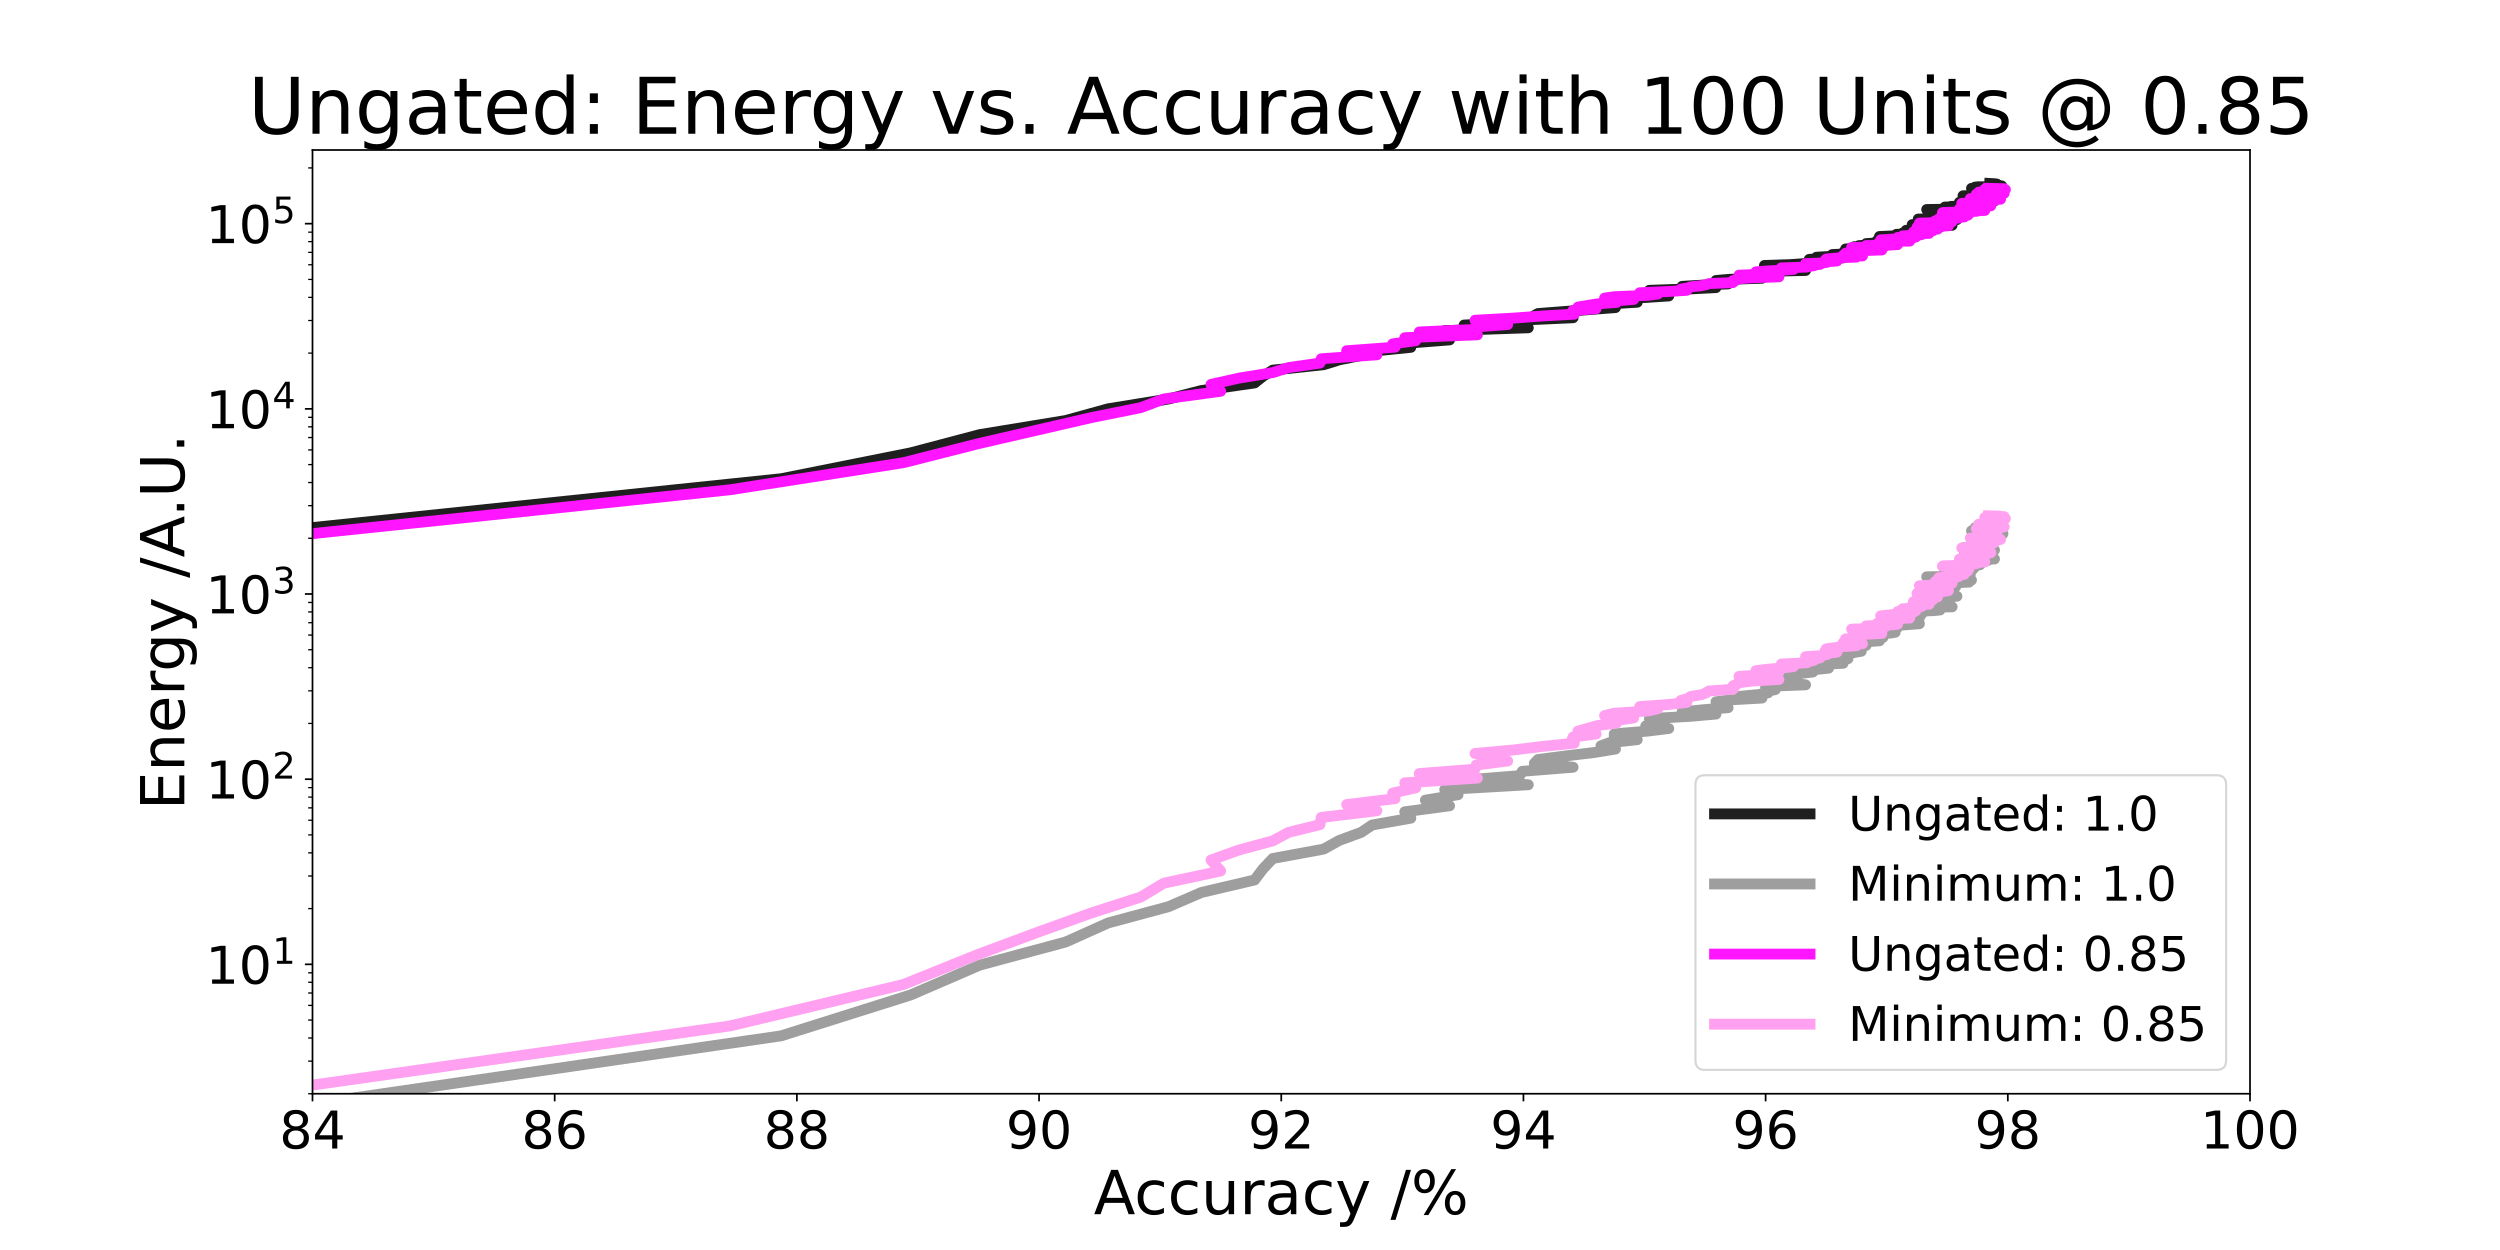 <?xml version="1.0" encoding="utf-8" standalone="no"?>
<!DOCTYPE svg PUBLIC "-//W3C//DTD SVG 1.1//EN"
  "http://www.w3.org/Graphics/SVG/1.1/DTD/svg11.dtd">
<!-- Created with matplotlib (https://matplotlib.org/) -->
<svg height="576pt" version="1.1" viewBox="0 0 1152 576" width="1152pt" xmlns="http://www.w3.org/2000/svg" xmlns:xlink="http://www.w3.org/1999/xlink">
 <defs>
  <style type="text/css">*{stroke-linecap:butt;stroke-linejoin:round;}</style>
 </defs>
 <g id="figure_1">
  <g id="patch_1">
   <path d="M 0 576 
L 1152 576 
L 1152 0 
L 0 0 
z
" style="fill:#ffffff;"/>
  </g>
  <g id="axes_1">
   <g id="patch_2">
    <path d="M 144 504 
L 1036.8 504 
L 1036.8 69.12 
L 144 69.12 
z
" style="fill:#ffffff;"/>
   </g>
   <g id="matplotlib.axis_1">
    <g id="xtick_1">
     <g id="line2d_1">
      <defs>
       <path d="M 0 0 
L 0 3.5 
" id="m85522d5686" style="stroke:#000000;stroke-width:0.8;"/>
      </defs>
      <g>
       <use style="stroke:#000000;stroke-width:0.8;" x="144" xlink:href="#m85522d5686" y="504"/>
      </g>
     </g>
     <g id="text_1">
      <!-- 84 -->
      <g transform="translate(128.73 529.236)scale(0.24 -0.24)">
       <defs>
        <path d="M 31.781 34.625 
Q 24.75 34.625 20.719 30.859 
Q 16.703 27.094 16.703 20.516 
Q 16.703 13.922 20.719 10.156 
Q 24.75 6.391 31.781 6.391 
Q 38.812 6.391 42.859 10.172 
Q 46.922 13.969 46.922 20.516 
Q 46.922 27.094 42.891 30.859 
Q 38.875 34.625 31.781 34.625 
z
M 21.922 38.812 
Q 15.578 40.375 12.031 44.719 
Q 8.5 49.078 8.5 55.328 
Q 8.5 64.062 14.719 69.141 
Q 20.953 74.219 31.781 74.219 
Q 42.672 74.219 48.875 69.141 
Q 55.078 64.062 55.078 55.328 
Q 55.078 49.078 51.531 44.719 
Q 48 40.375 41.703 38.812 
Q 48.828 37.156 52.797 32.312 
Q 56.781 27.484 56.781 20.516 
Q 56.781 9.906 50.312 4.234 
Q 43.844 -1.422 31.781 -1.422 
Q 19.734 -1.422 13.25 4.234 
Q 6.781 9.906 6.781 20.516 
Q 6.781 27.484 10.781 32.312 
Q 14.797 37.156 21.922 38.812 
z
M 18.312 54.391 
Q 18.312 48.734 21.844 45.562 
Q 25.391 42.391 31.781 42.391 
Q 38.141 42.391 41.719 45.562 
Q 45.312 48.734 45.312 54.391 
Q 45.312 60.062 41.719 63.234 
Q 38.141 66.406 31.781 66.406 
Q 25.391 66.406 21.844 63.234 
Q 18.312 60.062 18.312 54.391 
z
" id="DejaVuSans-56"/>
        <path d="M 37.797 64.312 
L 12.891 25.391 
L 37.797 25.391 
z
M 35.203 72.906 
L 47.609 72.906 
L 47.609 25.391 
L 58.016 25.391 
L 58.016 17.188 
L 47.609 17.188 
L 47.609 0 
L 37.797 0 
L 37.797 17.188 
L 4.891 17.188 
L 4.891 26.703 
z
" id="DejaVuSans-52"/>
       </defs>
       <use xlink:href="#DejaVuSans-56"/>
       <use x="63.623" xlink:href="#DejaVuSans-52"/>
      </g>
     </g>
    </g>
    <g id="xtick_2">
     <g id="line2d_2">
      <g>
       <use style="stroke:#000000;stroke-width:0.8;" x="255.6" xlink:href="#m85522d5686" y="504"/>
      </g>
     </g>
     <g id="text_2">
      <!-- 86 -->
      <g transform="translate(240.33 529.236)scale(0.24 -0.24)">
       <defs>
        <path d="M 33.016 40.375 
Q 26.375 40.375 22.484 35.828 
Q 18.609 31.297 18.609 23.391 
Q 18.609 15.531 22.484 10.953 
Q 26.375 6.391 33.016 6.391 
Q 39.656 6.391 43.531 10.953 
Q 47.406 15.531 47.406 23.391 
Q 47.406 31.297 43.531 35.828 
Q 39.656 40.375 33.016 40.375 
z
M 52.594 71.297 
L 52.594 62.312 
Q 48.875 64.062 45.094 64.984 
Q 41.312 65.922 37.594 65.922 
Q 27.828 65.922 22.672 59.328 
Q 17.531 52.734 16.797 39.406 
Q 19.672 43.656 24.016 45.922 
Q 28.375 48.188 33.594 48.188 
Q 44.578 48.188 50.953 41.516 
Q 57.328 34.859 57.328 23.391 
Q 57.328 12.156 50.688 5.359 
Q 44.047 -1.422 33.016 -1.422 
Q 20.359 -1.422 13.672 8.266 
Q 6.984 17.969 6.984 36.375 
Q 6.984 53.656 15.188 63.938 
Q 23.391 74.219 37.203 74.219 
Q 40.922 74.219 44.703 73.484 
Q 48.484 72.75 52.594 71.297 
z
" id="DejaVuSans-54"/>
       </defs>
       <use xlink:href="#DejaVuSans-56"/>
       <use x="63.623" xlink:href="#DejaVuSans-54"/>
      </g>
     </g>
    </g>
    <g id="xtick_3">
     <g id="line2d_3">
      <g>
       <use style="stroke:#000000;stroke-width:0.8;" x="367.2" xlink:href="#m85522d5686" y="504"/>
      </g>
     </g>
     <g id="text_3">
      <!-- 88 -->
      <g transform="translate(351.93 529.236)scale(0.24 -0.24)">
       <use xlink:href="#DejaVuSans-56"/>
       <use x="63.623" xlink:href="#DejaVuSans-56"/>
      </g>
     </g>
    </g>
    <g id="xtick_4">
     <g id="line2d_4">
      <g>
       <use style="stroke:#000000;stroke-width:0.8;" x="478.8" xlink:href="#m85522d5686" y="504"/>
      </g>
     </g>
     <g id="text_4">
      <!-- 90 -->
      <g transform="translate(463.53 529.236)scale(0.24 -0.24)">
       <defs>
        <path d="M 10.984 1.516 
L 10.984 10.5 
Q 14.703 8.734 18.5 7.812 
Q 22.312 6.891 25.984 6.891 
Q 35.75 6.891 40.891 13.453 
Q 46.047 20.016 46.781 33.406 
Q 43.953 29.203 39.594 26.953 
Q 35.25 24.703 29.984 24.703 
Q 19.047 24.703 12.672 31.312 
Q 6.297 37.938 6.297 49.422 
Q 6.297 60.641 12.938 67.422 
Q 19.578 74.219 30.609 74.219 
Q 43.266 74.219 49.922 64.516 
Q 56.594 54.828 56.594 36.375 
Q 56.594 19.141 48.406 8.859 
Q 40.234 -1.422 26.422 -1.422 
Q 22.703 -1.422 18.891 -0.688 
Q 15.094 0.047 10.984 1.516 
z
M 30.609 32.422 
Q 37.25 32.422 41.125 36.953 
Q 45.016 41.5 45.016 49.422 
Q 45.016 57.281 41.125 61.844 
Q 37.25 66.406 30.609 66.406 
Q 23.969 66.406 20.094 61.844 
Q 16.219 57.281 16.219 49.422 
Q 16.219 41.5 20.094 36.953 
Q 23.969 32.422 30.609 32.422 
z
" id="DejaVuSans-57"/>
        <path d="M 31.781 66.406 
Q 24.172 66.406 20.328 58.906 
Q 16.5 51.422 16.5 36.375 
Q 16.5 21.391 20.328 13.891 
Q 24.172 6.391 31.781 6.391 
Q 39.453 6.391 43.281 13.891 
Q 47.125 21.391 47.125 36.375 
Q 47.125 51.422 43.281 58.906 
Q 39.453 66.406 31.781 66.406 
z
M 31.781 74.219 
Q 44.047 74.219 50.516 64.516 
Q 56.984 54.828 56.984 36.375 
Q 56.984 17.969 50.516 8.266 
Q 44.047 -1.422 31.781 -1.422 
Q 19.531 -1.422 13.062 8.266 
Q 6.594 17.969 6.594 36.375 
Q 6.594 54.828 13.062 64.516 
Q 19.531 74.219 31.781 74.219 
z
" id="DejaVuSans-48"/>
       </defs>
       <use xlink:href="#DejaVuSans-57"/>
       <use x="63.623" xlink:href="#DejaVuSans-48"/>
      </g>
     </g>
    </g>
    <g id="xtick_5">
     <g id="line2d_5">
      <g>
       <use style="stroke:#000000;stroke-width:0.8;" x="590.4" xlink:href="#m85522d5686" y="504"/>
      </g>
     </g>
     <g id="text_5">
      <!-- 92 -->
      <g transform="translate(575.13 529.236)scale(0.24 -0.24)">
       <defs>
        <path d="M 19.188 8.297 
L 53.609 8.297 
L 53.609 0 
L 7.328 0 
L 7.328 8.297 
Q 12.938 14.109 22.625 23.891 
Q 32.328 33.688 34.812 36.531 
Q 39.547 41.844 41.422 45.531 
Q 43.312 49.219 43.312 52.781 
Q 43.312 58.594 39.234 62.25 
Q 35.156 65.922 28.609 65.922 
Q 23.969 65.922 18.812 64.312 
Q 13.672 62.703 7.812 59.422 
L 7.812 69.391 
Q 13.766 71.781 18.938 73 
Q 24.125 74.219 28.422 74.219 
Q 39.75 74.219 46.484 68.547 
Q 53.219 62.891 53.219 53.422 
Q 53.219 48.922 51.531 44.891 
Q 49.859 40.875 45.406 35.406 
Q 44.188 33.984 37.641 27.219 
Q 31.109 20.453 19.188 8.297 
z
" id="DejaVuSans-50"/>
       </defs>
       <use xlink:href="#DejaVuSans-57"/>
       <use x="63.623" xlink:href="#DejaVuSans-50"/>
      </g>
     </g>
    </g>
    <g id="xtick_6">
     <g id="line2d_6">
      <g>
       <use style="stroke:#000000;stroke-width:0.8;" x="702" xlink:href="#m85522d5686" y="504"/>
      </g>
     </g>
     <g id="text_6">
      <!-- 94 -->
      <g transform="translate(686.73 529.236)scale(0.24 -0.24)">
       <use xlink:href="#DejaVuSans-57"/>
       <use x="63.623" xlink:href="#DejaVuSans-52"/>
      </g>
     </g>
    </g>
    <g id="xtick_7">
     <g id="line2d_7">
      <g>
       <use style="stroke:#000000;stroke-width:0.8;" x="813.6" xlink:href="#m85522d5686" y="504"/>
      </g>
     </g>
     <g id="text_7">
      <!-- 96 -->
      <g transform="translate(798.33 529.236)scale(0.24 -0.24)">
       <use xlink:href="#DejaVuSans-57"/>
       <use x="63.623" xlink:href="#DejaVuSans-54"/>
      </g>
     </g>
    </g>
    <g id="xtick_8">
     <g id="line2d_8">
      <g>
       <use style="stroke:#000000;stroke-width:0.8;" x="925.2" xlink:href="#m85522d5686" y="504"/>
      </g>
     </g>
     <g id="text_8">
      <!-- 98 -->
      <g transform="translate(909.93 529.236)scale(0.24 -0.24)">
       <use xlink:href="#DejaVuSans-57"/>
       <use x="63.623" xlink:href="#DejaVuSans-56"/>
      </g>
     </g>
    </g>
    <g id="xtick_9">
     <g id="line2d_9">
      <g>
       <use style="stroke:#000000;stroke-width:0.8;" x="1036.8" xlink:href="#m85522d5686" y="504"/>
      </g>
     </g>
     <g id="text_9">
      <!-- 100 -->
      <g transform="translate(1013.895 529.236)scale(0.24 -0.24)">
       <defs>
        <path d="M 12.406 8.297 
L 28.516 8.297 
L 28.516 63.922 
L 10.984 60.406 
L 10.984 69.391 
L 28.422 72.906 
L 38.281 72.906 
L 38.281 8.297 
L 54.391 8.297 
L 54.391 0 
L 12.406 0 
z
" id="DejaVuSans-49"/>
       </defs>
       <use xlink:href="#DejaVuSans-49"/>
       <use x="63.623" xlink:href="#DejaVuSans-48"/>
       <use x="127.246" xlink:href="#DejaVuSans-48"/>
      </g>
     </g>
    </g>
    <g id="text_10">
     <!-- Accuracy /% -->
     <g transform="translate(504.013 559.503)scale(0.28 -0.28)">
      <defs>
       <path d="M 34.188 63.188 
L 20.797 26.906 
L 47.609 26.906 
z
M 28.609 72.906 
L 39.797 72.906 
L 67.578 0 
L 57.328 0 
L 50.688 18.703 
L 17.828 18.703 
L 11.188 0 
L 0.781 0 
z
" id="DejaVuSans-65"/>
       <path d="M 48.781 52.594 
L 48.781 44.188 
Q 44.969 46.297 41.141 47.344 
Q 37.312 48.391 33.406 48.391 
Q 24.656 48.391 19.812 42.844 
Q 14.984 37.312 14.984 27.297 
Q 14.984 17.281 19.812 11.734 
Q 24.656 6.203 33.406 6.203 
Q 37.312 6.203 41.141 7.25 
Q 44.969 8.297 48.781 10.406 
L 48.781 2.094 
Q 45.016 0.344 40.984 -0.531 
Q 36.969 -1.422 32.422 -1.422 
Q 20.062 -1.422 12.781 6.344 
Q 5.516 14.109 5.516 27.297 
Q 5.516 40.672 12.859 48.328 
Q 20.219 56 33.016 56 
Q 37.156 56 41.109 55.141 
Q 45.062 54.297 48.781 52.594 
z
" id="DejaVuSans-99"/>
       <path d="M 8.5 21.578 
L 8.5 54.688 
L 17.484 54.688 
L 17.484 21.922 
Q 17.484 14.156 20.5 10.266 
Q 23.531 6.391 29.594 6.391 
Q 36.859 6.391 41.078 11.031 
Q 45.312 15.672 45.312 23.688 
L 45.312 54.688 
L 54.297 54.688 
L 54.297 0 
L 45.312 0 
L 45.312 8.406 
Q 42.047 3.422 37.719 1 
Q 33.406 -1.422 27.688 -1.422 
Q 18.266 -1.422 13.375 4.438 
Q 8.5 10.297 8.5 21.578 
z
M 31.109 56 
z
" id="DejaVuSans-117"/>
       <path d="M 41.109 46.297 
Q 39.594 47.172 37.812 47.578 
Q 36.031 48 33.891 48 
Q 26.266 48 22.188 43.047 
Q 18.109 38.094 18.109 28.812 
L 18.109 0 
L 9.078 0 
L 9.078 54.688 
L 18.109 54.688 
L 18.109 46.188 
Q 20.953 51.172 25.484 53.578 
Q 30.031 56 36.531 56 
Q 37.453 56 38.578 55.875 
Q 39.703 55.766 41.062 55.516 
z
" id="DejaVuSans-114"/>
       <path d="M 34.281 27.484 
Q 23.391 27.484 19.188 25 
Q 14.984 22.516 14.984 16.5 
Q 14.984 11.719 18.141 8.906 
Q 21.297 6.109 26.703 6.109 
Q 34.188 6.109 38.703 11.406 
Q 43.219 16.703 43.219 25.484 
L 43.219 27.484 
z
M 52.203 31.203 
L 52.203 0 
L 43.219 0 
L 43.219 8.297 
Q 40.141 3.328 35.547 0.953 
Q 30.953 -1.422 24.312 -1.422 
Q 15.922 -1.422 10.953 3.297 
Q 6 8.016 6 15.922 
Q 6 25.141 12.172 29.828 
Q 18.359 34.516 30.609 34.516 
L 43.219 34.516 
L 43.219 35.406 
Q 43.219 41.609 39.141 45 
Q 35.062 48.391 27.688 48.391 
Q 23 48.391 18.547 47.266 
Q 14.109 46.141 10.016 43.891 
L 10.016 52.203 
Q 14.938 54.109 19.578 55.047 
Q 24.219 56 28.609 56 
Q 40.484 56 46.344 49.844 
Q 52.203 43.703 52.203 31.203 
z
" id="DejaVuSans-97"/>
       <path d="M 32.172 -5.078 
Q 28.375 -14.844 24.75 -17.812 
Q 21.141 -20.797 15.094 -20.797 
L 7.906 -20.797 
L 7.906 -13.281 
L 13.188 -13.281 
Q 16.891 -13.281 18.938 -11.516 
Q 21 -9.766 23.484 -3.219 
L 25.094 0.875 
L 2.984 54.688 
L 12.5 54.688 
L 29.594 11.922 
L 46.688 54.688 
L 56.203 54.688 
z
" id="DejaVuSans-121"/>
       <path id="DejaVuSans-32"/>
       <path d="M 25.391 72.906 
L 33.688 72.906 
L 8.297 -9.281 
L 0 -9.281 
z
" id="DejaVuSans-47"/>
       <path d="M 72.703 32.078 
Q 68.453 32.078 66.031 28.469 
Q 63.625 24.859 63.625 18.406 
Q 63.625 12.062 66.031 8.422 
Q 68.453 4.781 72.703 4.781 
Q 76.859 4.781 79.266 8.422 
Q 81.688 12.062 81.688 18.406 
Q 81.688 24.812 79.266 28.438 
Q 76.859 32.078 72.703 32.078 
z
M 72.703 38.281 
Q 80.422 38.281 84.953 32.906 
Q 89.5 27.547 89.5 18.406 
Q 89.5 9.281 84.938 3.922 
Q 80.375 -1.422 72.703 -1.422 
Q 64.891 -1.422 60.344 3.922 
Q 55.812 9.281 55.812 18.406 
Q 55.812 27.594 60.375 32.938 
Q 64.938 38.281 72.703 38.281 
z
M 22.312 68.016 
Q 18.109 68.016 15.688 64.375 
Q 13.281 60.75 13.281 54.391 
Q 13.281 47.953 15.672 44.328 
Q 18.062 40.719 22.312 40.719 
Q 26.562 40.719 28.969 44.328 
Q 31.391 47.953 31.391 54.391 
Q 31.391 60.688 28.953 64.344 
Q 26.516 68.016 22.312 68.016 
z
M 66.406 74.219 
L 74.219 74.219 
L 28.609 -1.422 
L 20.797 -1.422 
z
M 22.312 74.219 
Q 30.031 74.219 34.609 68.875 
Q 39.203 63.531 39.203 54.391 
Q 39.203 45.172 34.641 39.844 
Q 30.078 34.516 22.312 34.516 
Q 14.547 34.516 10.031 39.859 
Q 5.516 45.219 5.516 54.391 
Q 5.516 63.484 10.047 68.844 
Q 14.594 74.219 22.312 74.219 
z
" id="DejaVuSans-37"/>
      </defs>
      <use xlink:href="#DejaVuSans-65"/>
      <use x="66.658" xlink:href="#DejaVuSans-99"/>
      <use x="121.639" xlink:href="#DejaVuSans-99"/>
      <use x="176.619" xlink:href="#DejaVuSans-117"/>
      <use x="239.998" xlink:href="#DejaVuSans-114"/>
      <use x="281.111" xlink:href="#DejaVuSans-97"/>
      <use x="342.391" xlink:href="#DejaVuSans-99"/>
      <use x="397.371" xlink:href="#DejaVuSans-121"/>
      <use x="456.551" xlink:href="#DejaVuSans-32"/>
      <use x="488.338" xlink:href="#DejaVuSans-47"/>
      <use x="522.029" xlink:href="#DejaVuSans-37"/>
     </g>
    </g>
   </g>
   <g id="matplotlib.axis_2">
    <g id="ytick_1">
     <g id="line2d_10">
      <defs>
       <path d="M 0 0 
L -3.5 0 
" id="m455835cad6" style="stroke:#000000;stroke-width:0.8;"/>
      </defs>
      <g>
       <use style="stroke:#000000;stroke-width:0.8;" x="144" xlink:href="#m455835cad6" y="444.362"/>
      </g>
     </g>
     <g id="text_11">
      <!-- $\mathdefault{10^{1}}$ -->
      <g transform="translate(94.76 453.48)scale(0.24 -0.24)">
       <use transform="translate(0 0.684)" xlink:href="#DejaVuSans-49"/>
       <use transform="translate(63.623 0.684)" xlink:href="#DejaVuSans-48"/>
       <use transform="translate(128.203 38.966)scale(0.7)" xlink:href="#DejaVuSans-49"/>
      </g>
     </g>
    </g>
    <g id="ytick_2">
     <g id="line2d_11">
      <g>
       <use style="stroke:#000000;stroke-width:0.8;" x="144" xlink:href="#m455835cad6" y="359.04"/>
      </g>
     </g>
     <g id="text_12">
      <!-- $\mathdefault{10^{2}}$ -->
      <g transform="translate(94.76 368.158)scale(0.24 -0.24)">
       <use transform="translate(0 0.766)" xlink:href="#DejaVuSans-49"/>
       <use transform="translate(63.623 0.766)" xlink:href="#DejaVuSans-48"/>
       <use transform="translate(128.203 39.047)scale(0.7)" xlink:href="#DejaVuSans-50"/>
      </g>
     </g>
    </g>
    <g id="ytick_3">
     <g id="line2d_12">
      <g>
       <use style="stroke:#000000;stroke-width:0.8;" x="144" xlink:href="#m455835cad6" y="273.718"/>
      </g>
     </g>
     <g id="text_13">
      <!-- $\mathdefault{10^{3}}$ -->
      <g transform="translate(94.76 282.836)scale(0.24 -0.24)">
       <defs>
        <path d="M 40.578 39.312 
Q 47.656 37.797 51.625 33 
Q 55.609 28.219 55.609 21.188 
Q 55.609 10.406 48.188 4.484 
Q 40.766 -1.422 27.094 -1.422 
Q 22.516 -1.422 17.656 -0.516 
Q 12.797 0.391 7.625 2.203 
L 7.625 11.719 
Q 11.719 9.328 16.594 8.109 
Q 21.484 6.891 26.812 6.891 
Q 36.078 6.891 40.938 10.547 
Q 45.797 14.203 45.797 21.188 
Q 45.797 27.641 41.281 31.266 
Q 36.766 34.906 28.719 34.906 
L 20.219 34.906 
L 20.219 43.016 
L 29.109 43.016 
Q 36.375 43.016 40.234 45.922 
Q 44.094 48.828 44.094 54.297 
Q 44.094 59.906 40.109 62.906 
Q 36.141 65.922 28.719 65.922 
Q 24.656 65.922 20.016 65.031 
Q 15.375 64.156 9.812 62.312 
L 9.812 71.094 
Q 15.438 72.656 20.344 73.438 
Q 25.25 74.219 29.594 74.219 
Q 40.828 74.219 47.359 69.109 
Q 53.906 64.016 53.906 55.328 
Q 53.906 49.266 50.438 45.094 
Q 46.969 40.922 40.578 39.312 
z
" id="DejaVuSans-51"/>
       </defs>
       <use transform="translate(0 0.766)" xlink:href="#DejaVuSans-49"/>
       <use transform="translate(63.623 0.766)" xlink:href="#DejaVuSans-48"/>
       <use transform="translate(128.203 39.047)scale(0.7)" xlink:href="#DejaVuSans-51"/>
      </g>
     </g>
    </g>
    <g id="ytick_4">
     <g id="line2d_13">
      <g>
       <use style="stroke:#000000;stroke-width:0.8;" x="144" xlink:href="#m455835cad6" y="188.395"/>
      </g>
     </g>
     <g id="text_14">
      <!-- $\mathdefault{10^{4}}$ -->
      <g transform="translate(94.76 197.514)scale(0.24 -0.24)">
       <use transform="translate(0 0.684)" xlink:href="#DejaVuSans-49"/>
       <use transform="translate(63.623 0.684)" xlink:href="#DejaVuSans-48"/>
       <use transform="translate(128.203 38.966)scale(0.7)" xlink:href="#DejaVuSans-52"/>
      </g>
     </g>
    </g>
    <g id="ytick_5">
     <g id="line2d_14">
      <g>
       <use style="stroke:#000000;stroke-width:0.8;" x="144" xlink:href="#m455835cad6" y="103.073"/>
      </g>
     </g>
     <g id="text_15">
      <!-- $\mathdefault{10^{5}}$ -->
      <g transform="translate(94.76 112.191)scale(0.24 -0.24)">
       <defs>
        <path d="M 10.797 72.906 
L 49.516 72.906 
L 49.516 64.594 
L 19.828 64.594 
L 19.828 46.734 
Q 21.969 47.469 24.109 47.828 
Q 26.266 48.188 28.422 48.188 
Q 40.625 48.188 47.75 41.5 
Q 54.891 34.812 54.891 23.391 
Q 54.891 11.625 47.562 5.094 
Q 40.234 -1.422 26.906 -1.422 
Q 22.312 -1.422 17.547 -0.641 
Q 12.797 0.141 7.719 1.703 
L 7.719 11.625 
Q 12.109 9.234 16.797 8.062 
Q 21.484 6.891 26.703 6.891 
Q 35.156 6.891 40.078 11.328 
Q 45.016 15.766 45.016 23.391 
Q 45.016 31 40.078 35.438 
Q 35.156 39.891 26.703 39.891 
Q 22.75 39.891 18.812 39.016 
Q 14.891 38.141 10.797 36.281 
z
" id="DejaVuSans-53"/>
       </defs>
       <use transform="translate(0 0.684)" xlink:href="#DejaVuSans-49"/>
       <use transform="translate(63.623 0.684)" xlink:href="#DejaVuSans-48"/>
       <use transform="translate(128.203 38.966)scale(0.7)" xlink:href="#DejaVuSans-53"/>
      </g>
     </g>
    </g>
    <g id="ytick_6">
     <g id="line2d_15">
      <defs>
       <path d="M 0 0 
L -2 0 
" id="m6ede581917" style="stroke:#000000;stroke-width:0.6;"/>
      </defs>
      <g>
       <use style="stroke:#000000;stroke-width:0.6;" x="144" xlink:href="#m6ede581917" y="504"/>
      </g>
     </g>
    </g>
    <g id="ytick_7">
     <g id="line2d_16">
      <g>
       <use style="stroke:#000000;stroke-width:0.6;" x="144" xlink:href="#m6ede581917" y="488.975"/>
      </g>
     </g>
    </g>
    <g id="ytick_8">
     <g id="line2d_17">
      <g>
       <use style="stroke:#000000;stroke-width:0.6;" x="144" xlink:href="#m6ede581917" y="478.315"/>
      </g>
     </g>
    </g>
    <g id="ytick_9">
     <g id="line2d_18">
      <g>
       <use style="stroke:#000000;stroke-width:0.6;" x="144" xlink:href="#m6ede581917" y="470.047"/>
      </g>
     </g>
    </g>
    <g id="ytick_10">
     <g id="line2d_19">
      <g>
       <use style="stroke:#000000;stroke-width:0.6;" x="144" xlink:href="#m6ede581917" y="463.291"/>
      </g>
     </g>
    </g>
    <g id="ytick_11">
     <g id="line2d_20">
      <g>
       <use style="stroke:#000000;stroke-width:0.6;" x="144" xlink:href="#m6ede581917" y="457.579"/>
      </g>
     </g>
    </g>
    <g id="ytick_12">
     <g id="line2d_21">
      <g>
       <use style="stroke:#000000;stroke-width:0.6;" x="144" xlink:href="#m6ede581917" y="452.631"/>
      </g>
     </g>
    </g>
    <g id="ytick_13">
     <g id="line2d_22">
      <g>
       <use style="stroke:#000000;stroke-width:0.6;" x="144" xlink:href="#m6ede581917" y="448.266"/>
      </g>
     </g>
    </g>
    <g id="ytick_14">
     <g id="line2d_23">
      <g>
       <use style="stroke:#000000;stroke-width:0.6;" x="144" xlink:href="#m6ede581917" y="418.678"/>
      </g>
     </g>
    </g>
    <g id="ytick_15">
     <g id="line2d_24">
      <g>
       <use style="stroke:#000000;stroke-width:0.6;" x="144" xlink:href="#m6ede581917" y="403.653"/>
      </g>
     </g>
    </g>
    <g id="ytick_16">
     <g id="line2d_25">
      <g>
       <use style="stroke:#000000;stroke-width:0.6;" x="144" xlink:href="#m6ede581917" y="392.993"/>
      </g>
     </g>
    </g>
    <g id="ytick_17">
     <g id="line2d_26">
      <g>
       <use style="stroke:#000000;stroke-width:0.6;" x="144" xlink:href="#m6ede581917" y="384.725"/>
      </g>
     </g>
    </g>
    <g id="ytick_18">
     <g id="line2d_27">
      <g>
       <use style="stroke:#000000;stroke-width:0.6;" x="144" xlink:href="#m6ede581917" y="377.969"/>
      </g>
     </g>
    </g>
    <g id="ytick_19">
     <g id="line2d_28">
      <g>
       <use style="stroke:#000000;stroke-width:0.6;" x="144" xlink:href="#m6ede581917" y="372.257"/>
      </g>
     </g>
    </g>
    <g id="ytick_20">
     <g id="line2d_29">
      <g>
       <use style="stroke:#000000;stroke-width:0.6;" x="144" xlink:href="#m6ede581917" y="367.309"/>
      </g>
     </g>
    </g>
    <g id="ytick_21">
     <g id="line2d_30">
      <g>
       <use style="stroke:#000000;stroke-width:0.6;" x="144" xlink:href="#m6ede581917" y="362.944"/>
      </g>
     </g>
    </g>
    <g id="ytick_22">
     <g id="line2d_31">
      <g>
       <use style="stroke:#000000;stroke-width:0.6;" x="144" xlink:href="#m6ede581917" y="333.355"/>
      </g>
     </g>
    </g>
    <g id="ytick_23">
     <g id="line2d_32">
      <g>
       <use style="stroke:#000000;stroke-width:0.6;" x="144" xlink:href="#m6ede581917" y="318.331"/>
      </g>
     </g>
    </g>
    <g id="ytick_24">
     <g id="line2d_33">
      <g>
       <use style="stroke:#000000;stroke-width:0.6;" x="144" xlink:href="#m6ede581917" y="307.671"/>
      </g>
     </g>
    </g>
    <g id="ytick_25">
     <g id="line2d_34">
      <g>
       <use style="stroke:#000000;stroke-width:0.6;" x="144" xlink:href="#m6ede581917" y="299.402"/>
      </g>
     </g>
    </g>
    <g id="ytick_26">
     <g id="line2d_35">
      <g>
       <use style="stroke:#000000;stroke-width:0.6;" x="144" xlink:href="#m6ede581917" y="292.646"/>
      </g>
     </g>
    </g>
    <g id="ytick_27">
     <g id="line2d_36">
      <g>
       <use style="stroke:#000000;stroke-width:0.6;" x="144" xlink:href="#m6ede581917" y="286.934"/>
      </g>
     </g>
    </g>
    <g id="ytick_28">
     <g id="line2d_37">
      <g>
       <use style="stroke:#000000;stroke-width:0.6;" x="144" xlink:href="#m6ede581917" y="281.986"/>
      </g>
     </g>
    </g>
    <g id="ytick_29">
     <g id="line2d_38">
      <g>
       <use style="stroke:#000000;stroke-width:0.6;" x="144" xlink:href="#m6ede581917" y="277.622"/>
      </g>
     </g>
    </g>
    <g id="ytick_30">
     <g id="line2d_39">
      <g>
       <use style="stroke:#000000;stroke-width:0.6;" x="144" xlink:href="#m6ede581917" y="248.033"/>
      </g>
     </g>
    </g>
    <g id="ytick_31">
     <g id="line2d_40">
      <g>
       <use style="stroke:#000000;stroke-width:0.6;" x="144" xlink:href="#m6ede581917" y="233.009"/>
      </g>
     </g>
    </g>
    <g id="ytick_32">
     <g id="line2d_41">
      <g>
       <use style="stroke:#000000;stroke-width:0.6;" x="144" xlink:href="#m6ede581917" y="222.349"/>
      </g>
     </g>
    </g>
    <g id="ytick_33">
     <g id="line2d_42">
      <g>
       <use style="stroke:#000000;stroke-width:0.6;" x="144" xlink:href="#m6ede581917" y="214.08"/>
      </g>
     </g>
    </g>
    <g id="ytick_34">
     <g id="line2d_43">
      <g>
       <use style="stroke:#000000;stroke-width:0.6;" x="144" xlink:href="#m6ede581917" y="207.324"/>
      </g>
     </g>
    </g>
    <g id="ytick_35">
     <g id="line2d_44">
      <g>
       <use style="stroke:#000000;stroke-width:0.6;" x="144" xlink:href="#m6ede581917" y="201.612"/>
      </g>
     </g>
    </g>
    <g id="ytick_36">
     <g id="line2d_45">
      <g>
       <use style="stroke:#000000;stroke-width:0.6;" x="144" xlink:href="#m6ede581917" y="196.664"/>
      </g>
     </g>
    </g>
    <g id="ytick_37">
     <g id="line2d_46">
      <g>
       <use style="stroke:#000000;stroke-width:0.6;" x="144" xlink:href="#m6ede581917" y="192.3"/>
      </g>
     </g>
    </g>
    <g id="ytick_38">
     <g id="line2d_47">
      <g>
       <use style="stroke:#000000;stroke-width:0.6;" x="144" xlink:href="#m6ede581917" y="162.711"/>
      </g>
     </g>
    </g>
    <g id="ytick_39">
     <g id="line2d_48">
      <g>
       <use style="stroke:#000000;stroke-width:0.6;" x="144" xlink:href="#m6ede581917" y="147.686"/>
      </g>
     </g>
    </g>
    <g id="ytick_40">
     <g id="line2d_49">
      <g>
       <use style="stroke:#000000;stroke-width:0.6;" x="144" xlink:href="#m6ede581917" y="137.026"/>
      </g>
     </g>
    </g>
    <g id="ytick_41">
     <g id="line2d_50">
      <g>
       <use style="stroke:#000000;stroke-width:0.6;" x="144" xlink:href="#m6ede581917" y="128.758"/>
      </g>
     </g>
    </g>
    <g id="ytick_42">
     <g id="line2d_51">
      <g>
       <use style="stroke:#000000;stroke-width:0.6;" x="144" xlink:href="#m6ede581917" y="122.002"/>
      </g>
     </g>
    </g>
    <g id="ytick_43">
     <g id="line2d_52">
      <g>
       <use style="stroke:#000000;stroke-width:0.6;" x="144" xlink:href="#m6ede581917" y="116.29"/>
      </g>
     </g>
    </g>
    <g id="ytick_44">
     <g id="line2d_53">
      <g>
       <use style="stroke:#000000;stroke-width:0.6;" x="144" xlink:href="#m6ede581917" y="111.342"/>
      </g>
     </g>
    </g>
    <g id="ytick_45">
     <g id="line2d_54">
      <g>
       <use style="stroke:#000000;stroke-width:0.6;" x="144" xlink:href="#m6ede581917" y="106.977"/>
      </g>
     </g>
    </g>
    <g id="ytick_46">
     <g id="line2d_55">
      <g>
       <use style="stroke:#000000;stroke-width:0.6;" x="144" xlink:href="#m6ede581917" y="77.389"/>
      </g>
     </g>
    </g>
    <g id="text_16">
     <!-- Energy /A.U. -->
     <g transform="translate(84.937 373.22)rotate(-90)scale(0.28 -0.28)">
      <defs>
       <path d="M 9.812 72.906 
L 55.906 72.906 
L 55.906 64.594 
L 19.672 64.594 
L 19.672 43.016 
L 54.391 43.016 
L 54.391 34.719 
L 19.672 34.719 
L 19.672 8.297 
L 56.781 8.297 
L 56.781 0 
L 9.812 0 
z
" id="DejaVuSans-69"/>
       <path d="M 54.891 33.016 
L 54.891 0 
L 45.906 0 
L 45.906 32.719 
Q 45.906 40.484 42.875 44.328 
Q 39.844 48.188 33.797 48.188 
Q 26.516 48.188 22.312 43.547 
Q 18.109 38.922 18.109 30.906 
L 18.109 0 
L 9.078 0 
L 9.078 54.688 
L 18.109 54.688 
L 18.109 46.188 
Q 21.344 51.125 25.703 53.562 
Q 30.078 56 35.797 56 
Q 45.219 56 50.047 50.172 
Q 54.891 44.344 54.891 33.016 
z
" id="DejaVuSans-110"/>
       <path d="M 56.203 29.594 
L 56.203 25.203 
L 14.891 25.203 
Q 15.484 15.922 20.484 11.062 
Q 25.484 6.203 34.422 6.203 
Q 39.594 6.203 44.453 7.469 
Q 49.312 8.734 54.109 11.281 
L 54.109 2.781 
Q 49.266 0.734 44.188 -0.344 
Q 39.109 -1.422 33.891 -1.422 
Q 20.797 -1.422 13.156 6.188 
Q 5.516 13.812 5.516 26.812 
Q 5.516 40.234 12.766 48.109 
Q 20.016 56 32.328 56 
Q 43.359 56 49.781 48.891 
Q 56.203 41.797 56.203 29.594 
z
M 47.219 32.234 
Q 47.125 39.594 43.094 43.984 
Q 39.062 48.391 32.422 48.391 
Q 24.906 48.391 20.391 44.141 
Q 15.875 39.891 15.188 32.172 
z
" id="DejaVuSans-101"/>
       <path d="M 45.406 27.984 
Q 45.406 37.75 41.375 43.109 
Q 37.359 48.484 30.078 48.484 
Q 22.859 48.484 18.828 43.109 
Q 14.797 37.75 14.797 27.984 
Q 14.797 18.266 18.828 12.891 
Q 22.859 7.516 30.078 7.516 
Q 37.359 7.516 41.375 12.891 
Q 45.406 18.266 45.406 27.984 
z
M 54.391 6.781 
Q 54.391 -7.172 48.188 -13.984 
Q 42 -20.797 29.203 -20.797 
Q 24.469 -20.797 20.266 -20.094 
Q 16.062 -19.391 12.109 -17.922 
L 12.109 -9.188 
Q 16.062 -11.328 19.922 -12.344 
Q 23.781 -13.375 27.781 -13.375 
Q 36.625 -13.375 41.016 -8.766 
Q 45.406 -4.156 45.406 5.172 
L 45.406 9.625 
Q 42.625 4.781 38.281 2.391 
Q 33.938 0 27.875 0 
Q 17.828 0 11.672 7.656 
Q 5.516 15.328 5.516 27.984 
Q 5.516 40.672 11.672 48.328 
Q 17.828 56 27.875 56 
Q 33.938 56 38.281 53.609 
Q 42.625 51.219 45.406 46.391 
L 45.406 54.688 
L 54.391 54.688 
z
" id="DejaVuSans-103"/>
       <path d="M 10.688 12.406 
L 21 12.406 
L 21 0 
L 10.688 0 
z
" id="DejaVuSans-46"/>
       <path d="M 8.688 72.906 
L 18.609 72.906 
L 18.609 28.609 
Q 18.609 16.891 22.844 11.734 
Q 27.094 6.594 36.625 6.594 
Q 46.094 6.594 50.344 11.734 
Q 54.594 16.891 54.594 28.609 
L 54.594 72.906 
L 64.5 72.906 
L 64.5 27.391 
Q 64.5 13.141 57.438 5.859 
Q 50.391 -1.422 36.625 -1.422 
Q 22.797 -1.422 15.734 5.859 
Q 8.688 13.141 8.688 27.391 
z
" id="DejaVuSans-85"/>
      </defs>
      <use xlink:href="#DejaVuSans-69"/>
      <use x="63.184" xlink:href="#DejaVuSans-110"/>
      <use x="126.562" xlink:href="#DejaVuSans-101"/>
      <use x="188.086" xlink:href="#DejaVuSans-114"/>
      <use x="227.449" xlink:href="#DejaVuSans-103"/>
      <use x="290.926" xlink:href="#DejaVuSans-121"/>
      <use x="350.105" xlink:href="#DejaVuSans-32"/>
      <use x="381.893" xlink:href="#DejaVuSans-47"/>
      <use x="415.584" xlink:href="#DejaVuSans-65"/>
      <use x="482.242" xlink:href="#DejaVuSans-46"/>
      <use x="514.029" xlink:href="#DejaVuSans-85"/>
      <use x="587.223" xlink:href="#DejaVuSans-46"/>
     </g>
    </g>
   </g>
   <g id="line2d_56">
    <path clip-path="url(#pe5c2af49d8)" d="M 142.326 243.275 
L 359.946 220.597 
L 419.652 208.674 
L 451.458 200.267 
L 491.076 193.772 
L 510.606 188.377 
L 538.506 183.847 
L 553.572 179.954 
L 578.124 176.463 
L 582.03 173.35 
L 586.494 170.548 
L 609.93 168.057 
L 617.184 165.796 
L 627.228 163.779 
L 632.25 161.856 
L 650.106 160.052 
L 647.316 158.239 
L 667.962 156.631 
L 656.802 155.14 
L 671.868 153.716 
L 665.73 152.359 
L 704.232 151.049 
L 674.658 149.763 
L 700.326 148.622 
L 701.442 147.484 
L 724.878 146.415 
L 707.022 145.434 
L 708.696 144.478 
L 744.408 141.738 
L 737.712 140.88 
L 741.618 140.065 
L 754.452 139.269 
L 743.85 138.501 
L 743.85 137.741 
L 758.916 137.042 
L 768.96 136.381 
L 758.358 135.684 
L 766.728 135.006 
L 764.496 134.405 
L 760.032 133.769 
L 779.004 133.13 
L 790.722 132.533 
L 775.098 131.948 
L 784.584 131.373 
L 796.302 130.824 
L 791.28 130.271 
L 795.744 129.724 
L 790.722 129.24 
L 796.86 128.711 
L 811.926 128.222 
L 801.882 127.742 
L 810.252 127.283 
L 814.716 126.842 
L 814.716 126.385 
L 818.064 125.92 
L 813.6 125.495 
L 813.6 125.062 
L 832.014 124.636 
L 827.55 124.254 
L 814.716 123.851 
L 819.738 123.477 
L 826.434 123.095 
L 827.55 122.703 
L 813.042 122.318 
L 824.76 121.944 
L 835.362 121.211 
L 833.13 120.844 
L 837.036 120.476 
L 842.616 120.137 
L 837.036 119.825 
L 833.688 119.505 
L 838.71 119.182 
L 849.312 118.848 
L 837.036 118.521 
L 848.196 117.891 
L 851.544 117.593 
L 844.29 117.29 
L 850.428 116.996 
L 850.428 116.691 
L 849.312 116.387 
L 852.66 116.115 
L 857.682 115.521 
L 856.566 115.258 
L 850.428 114.736 
L 853.776 114.451 
L 854.892 114.195 
L 859.914 113.933 
L 854.334 113.699 
L 859.914 113.459 
L 856.566 113.201 
L 859.914 112.957 
L 866.052 112.713 
L 859.914 112.24 
L 867.726 111.766 
L 864.378 111.547 
L 864.936 111.323 
L 864.936 110.879 
L 871.074 110.662 
L 873.306 110.432 
L 871.074 110.213 
L 872.19 109.995 
L 871.632 109.778 
L 868.842 109.581 
L 874.422 109.171 
L 866.052 108.973 
L 884.466 108.166 
L 873.864 107.973 
L 881.118 107.778 
L 877.212 107.595 
L 876.654 107.406 
L 879.444 107.034 
L 878.886 106.832 
L 884.466 106.658 
L 878.328 106.123 
L 883.908 105.956 
L 885.582 105.634 
L 885.582 105.468 
L 882.792 105.308 
L 885.024 105.143 
L 883.908 104.973 
L 893.952 104.647 
L 892.278 104.487 
L 882.234 104.316 
L 882.234 104.15 
L 886.14 103.991 
L 899.532 103.818 
L 892.836 103.656 
L 881.118 103.505 
L 890.046 103.342 
L 887.814 103.203 
L 889.488 103.055 
L 888.93 102.899 
L 890.046 102.604 
L 896.742 102.462 
L 889.488 102.32 
L 888.93 102.16 
L 890.604 102.022 
L 885.024 101.876 
L 887.814 101.735 
L 895.626 101.598 
L 893.952 101.459 
L 901.764 101.196 
L 896.742 101.063 
L 883.908 100.929 
L 895.626 100.798 
L 891.162 100.638 
L 898.974 100.508 
L 888.93 100.364 
L 897.3 100.115 
L 889.488 99.985 
L 894.51 99.854 
L 894.51 99.725 
L 896.742 99.599 
L 893.394 99.473 
L 899.532 99.348 
L 895.626 99.232 
L 900.09 99.093 
L 895.068 98.954 
L 901.206 98.836 
L 897.858 98.717 
L 898.974 98.598 
L 892.836 98.357 
L 901.764 98.241 
L 901.206 98.129 
L 890.046 98.021 
L 907.344 97.791 
L 901.206 97.674 
L 907.344 97.543 
L 894.51 97.431 
L 908.46 97.329 
L 901.764 97.105 
L 903.996 96.994 
L 901.206 96.888 
L 902.322 96.77 
L 898.974 96.653 
L 887.814 96.54 
L 901.206 96.335 
L 901.764 96.228 
L 903.438 96.111 
L 907.902 96.009 
L 902.322 95.807 
L 901.764 95.705 
L 902.88 95.501 
L 896.184 95.401 
L 900.09 95.291 
L 898.974 95.096 
L 909.018 94.889 
L 903.438 94.791 
L 909.576 94.603 
L 907.344 94.5 
L 909.018 94.306 
L 902.322 94.209 
L 903.438 94.116 
L 905.112 94.021 
L 912.366 93.836 
L 910.134 93.744 
L 910.692 93.652 
L 903.996 93.48 
L 904.554 93.306 
L 902.88 93.212 
L 903.996 93.123 
L 910.692 93.036 
L 907.344 92.94 
L 916.272 92.845 
L 911.25 92.755 
L 913.482 92.665 
L 919.062 92.584 
L 907.344 92.438 
L 912.366 92.261 
L 910.134 92.177 
L 914.04 92.079 
L 909.576 91.901 
L 912.924 91.731 
L 905.112 91.644 
L 917.388 91.405 
L 906.786 91.334 
L 914.598 91.246 
L 905.67 91.156 
L 907.902 91.074 
L 907.344 91.001 
L 905.67 90.915 
L 911.25 90.755 
L 919.062 90.674 
L 916.272 90.598 
L 910.692 90.366 
L 918.504 90.292 
L 904.554 90.214 
L 914.598 90.064 
L 916.83 89.992 
L 915.714 89.918 
L 914.04 89.76 
L 912.366 89.685 
L 914.598 89.612 
L 914.04 89.543 
L 915.156 89.471 
L 913.482 89.33 
L 908.46 89.258 
L 917.388 89.191 
L 912.366 89.12 
L 910.134 89.043 
L 918.504 88.973 
L 911.25 88.895 
L 913.482 88.827 
L 917.946 88.761 
L 911.808 88.69 
L 914.04 88.618 
L 915.156 88.559 
L 920.736 88.493 
L 913.482 88.355 
L 921.294 88.067 
L 920.178 88.006 
L 921.852 87.945 
L 916.83 87.875 
L 917.946 87.808 
L 916.83 87.672 
L 914.04 87.607 
L 922.968 87.348 
L 915.156 87.283 
L 917.946 87.223 
L 920.178 87.029 
L 908.46 86.78 
L 916.272 86.717 
L 915.714 86.657 
L 915.714 86.601 
L 916.83 86.476 
L 918.504 86.421 
L 910.692 86.362 
L 917.388 86.304 
L 918.504 86.242 
L 910.134 86.185 
L 916.272 86.125 
L 911.25 86.069 
L 918.504 86.007 
L 917.388 85.945 
L 919.062 85.881 
L 916.272 85.82 
L 922.41 85.666 
L 916.272 85.611 
L 921.852 85.554 
L 916.272 85.434 
L 917.388 85.373 
L 916.272 85.312 
L 920.736 85.197 
L 919.62 85.136 
L 917.946 85.03 
L 919.62 84.977 
L 919.062 84.92 
L 918.504 84.867 
L 920.178 84.81 
L 917.388 84.751 
L 919.62 84.696 
L 916.83 84.53 
L 916.83 84.53 
" style="fill:none;stroke:#1f1f1f;stroke-linecap:square;stroke-width:5;"/>
   </g>
   <g id="line2d_57">
    <path clip-path="url(#pe5c2af49d8)" d="M 142.326 508.92 
L 359.946 477.314 
L 419.652 458.474 
L 451.458 444.72 
L 491.076 434.067 
L 510.606 425.304 
L 538.506 417.774 
L 553.572 411.256 
L 578.124 405.488 
L 582.03 400.308 
L 586.494 395.588 
L 609.93 391.261 
L 617.184 387.241 
L 627.228 383.559 
L 632.25 380.172 
L 650.106 377.018 
L 647.316 374.079 
L 667.962 371.311 
L 656.802 368.706 
L 671.868 366.203 
L 665.73 363.842 
L 704.232 361.617 
L 674.658 359.461 
L 700.326 357.407 
L 701.442 355.419 
L 724.878 353.542 
L 707.022 351.733 
L 708.696 349.984 
L 721.53 348.325 
L 734.922 346.713 
L 744.408 345.156 
L 737.712 343.67 
L 741.618 342.239 
L 754.452 340.843 
L 743.85 339.488 
L 743.85 338.183 
L 758.916 336.922 
L 768.96 335.696 
L 758.358 334.512 
L 766.728 333.363 
L 764.496 332.236 
L 760.032 331.143 
L 779.004 330.076 
L 790.722 329.044 
L 775.098 328.048 
L 784.584 327.065 
L 796.302 326.112 
L 791.28 325.178 
L 795.744 324.276 
L 790.722 323.387 
L 796.86 322.523 
L 811.926 321.675 
L 801.882 320.855 
L 810.252 320.056 
L 814.716 319.274 
L 814.716 318.505 
L 818.064 317.751 
L 813.6 317.014 
L 813.6 316.29 
L 832.014 315.575 
L 827.55 314.873 
L 814.716 314.184 
L 819.738 313.498 
L 826.434 312.829 
L 827.55 312.178 
L 813.042 311.54 
L 824.76 310.912 
L 835.362 309.672 
L 833.13 309.07 
L 837.036 308.479 
L 842.616 307.897 
L 837.036 307.323 
L 833.688 306.755 
L 838.71 306.197 
L 849.312 305.648 
L 837.036 305.107 
L 848.196 304.053 
L 851.544 303.538 
L 844.29 303.03 
L 850.428 302.527 
L 850.428 302.034 
L 849.312 301.546 
L 852.66 301.064 
L 854.892 300.586 
L 857.682 300.113 
L 856.566 299.646 
L 850.428 298.737 
L 853.776 298.29 
L 854.892 297.849 
L 859.914 297.413 
L 854.334 296.98 
L 859.914 296.55 
L 856.566 296.127 
L 859.914 295.708 
L 866.052 295.294 
L 859.914 294.48 
L 867.726 293.682 
L 864.378 293.29 
L 864.936 292.902 
L 864.936 292.128 
L 871.074 291.742 
L 873.306 291.363 
L 871.074 290.989 
L 872.19 290.62 
L 871.632 290.254 
L 868.842 289.891 
L 871.074 289.53 
L 874.422 289.171 
L 866.052 288.815 
L 884.466 287.421 
L 873.864 287.079 
L 881.118 286.74 
L 877.212 286.401 
L 876.654 286.07 
L 877.77 285.738 
L 879.444 285.413 
L 878.886 285.089 
L 884.466 284.766 
L 880.56 284.127 
L 878.328 283.811 
L 883.908 283.497 
L 885.024 283.188 
L 885.582 282.88 
L 885.582 282.572 
L 882.792 282.268 
L 885.024 281.968 
L 883.908 281.67 
L 891.162 281.375 
L 893.952 281.083 
L 892.278 280.791 
L 882.234 280.501 
L 882.234 280.213 
L 886.14 279.924 
L 899.532 279.639 
L 892.836 279.356 
L 881.118 279.074 
L 890.046 278.794 
L 887.814 278.516 
L 889.488 278.237 
L 888.93 277.959 
L 890.046 277.411 
L 896.742 277.141 
L 889.488 276.87 
L 888.93 276.602 
L 890.604 276.335 
L 885.024 276.069 
L 887.814 275.805 
L 895.626 275.541 
L 893.952 275.28 
L 901.764 274.76 
L 896.742 274.501 
L 883.908 274.243 
L 895.626 273.988 
L 891.162 273.734 
L 898.974 273.482 
L 888.93 273.23 
L 897.3 272.73 
L 889.488 272.483 
L 894.51 272.238 
L 894.51 271.994 
L 896.742 271.751 
L 893.394 271.509 
L 899.532 271.268 
L 895.626 271.029 
L 900.09 270.791 
L 895.068 270.554 
L 901.206 270.317 
L 897.858 270.081 
L 898.974 269.847 
L 892.836 269.382 
L 901.764 269.151 
L 901.206 268.92 
L 890.046 268.689 
L 902.88 268.462 
L 907.344 268.235 
L 901.206 268.009 
L 907.344 267.783 
L 894.51 267.557 
L 908.46 267.333 
L 903.438 267.11 
L 901.764 266.888 
L 903.996 266.667 
L 901.206 266.448 
L 902.322 266.229 
L 898.974 266.011 
L 887.814 265.793 
L 901.206 265.576 
L 901.206 265.36 
L 901.764 265.144 
L 903.438 264.93 
L 907.902 264.718 
L 902.88 264.507 
L 901.764 264.087 
L 902.88 263.877 
L 902.88 263.669 
L 896.184 263.462 
L 900.09 263.255 
L 898.974 263.049 
L 898.974 262.843 
L 907.344 262.639 
L 909.018 262.435 
L 903.438 262.232 
L 909.576 261.829 
L 907.344 261.629 
L 909.018 261.228 
L 902.322 261.031 
L 905.112 260.637 
L 911.25 260.441 
L 912.366 260.246 
L 910.134 260.052 
L 910.692 259.859 
L 908.46 259.666 
L 903.996 259.475 
L 905.67 259.284 
L 902.88 258.903 
L 903.996 258.714 
L 910.692 258.526 
L 907.344 258.338 
L 916.272 258.15 
L 911.25 257.963 
L 913.482 257.777 
L 919.062 257.592 
L 907.344 257.222 
L 911.808 257.038 
L 912.366 256.855 
L 910.134 256.673 
L 914.04 256.493 
L 909.576 256.312 
L 909.576 256.132 
L 912.924 255.951 
L 912.924 255.771 
L 905.112 255.592 
L 917.388 255.057 
L 906.786 254.88 
L 914.598 254.704 
L 905.67 254.528 
L 907.902 254.352 
L 907.344 254.177 
L 905.67 254.003 
L 911.25 253.656 
L 919.062 253.482 
L 911.808 252.966 
L 910.692 252.795 
L 918.504 252.625 
L 904.554 252.455 
L 913.482 252.286 
L 914.598 252.116 
L 916.83 251.949 
L 912.366 251.282 
L 914.598 251.117 
L 914.04 250.952 
L 915.156 250.788 
L 914.598 250.624 
L 913.482 250.461 
L 908.46 250.299 
L 917.388 250.137 
L 910.134 249.814 
L 918.504 249.653 
L 911.25 249.493 
L 913.482 249.332 
L 917.946 249.173 
L 911.808 249.013 
L 915.156 248.697 
L 920.736 248.541 
L 913.482 248.228 
L 917.946 247.918 
L 919.062 247.764 
L 921.294 247.609 
L 920.178 247.456 
L 921.852 247.303 
L 916.83 247.149 
L 917.946 246.996 
L 916.83 246.693 
L 914.04 246.542 
L 916.83 246.391 
L 916.83 246.241 
L 919.062 246.091 
L 922.968 245.941 
L 915.156 245.793 
L 919.62 245.496 
L 920.178 245.349 
L 920.178 245.202 
L 915.156 245.054 
L 916.83 244.908 
L 914.04 244.762 
L 908.46 244.616 
L 916.272 244.471 
L 915.714 244.325 
L 915.714 244.181 
L 916.83 243.893 
L 918.504 243.75 
L 910.692 243.608 
L 917.388 243.467 
L 918.504 243.325 
L 910.134 243.183 
L 916.272 243.042 
L 911.25 242.902 
L 918.504 242.762 
L 917.388 242.622 
L 919.062 242.483 
L 916.272 242.343 
L 921.852 242.204 
L 918.504 242.065 
L 922.41 241.927 
L 916.272 241.79 
L 921.852 241.652 
L 916.272 241.516 
L 916.272 241.379 
L 917.388 241.243 
L 916.272 241.107 
L 920.736 240.835 
L 917.946 240.432 
L 919.62 240.297 
L 918.504 240.029 
L 920.178 239.896 
L 917.388 239.763 
L 919.62 239.63 
L 918.504 239.497 
L 919.062 239.366 
L 916.83 239.234 
L 916.83 239.234 
" style="fill:none;stroke:#9e9e9e;stroke-linecap:square;stroke-width:5;"/>
   </g>
   <g id="line2d_58">
    <path clip-path="url(#pe5c2af49d8)" d="M 108.288 249.653 
L 336.51 225.666 
L 416.304 213.203 
L 450.342 204.552 
L 502.794 192.438 
L 525.672 187.833 
L 536.274 183.852 
L 562.5 180.293 
L 558.036 177.121 
L 570.87 174.246 
L 586.494 171.69 
L 593.748 169.378 
L 608.256 167.304 
L 608.814 165.328 
L 634.482 163.492 
L 620.532 161.629 
L 642.852 159.982 
L 641.736 158.451 
L 652.338 156.992 
L 647.316 155.61 
L 680.796 154.283 
L 654.012 152.965 
L 679.68 151.799 
L 680.238 150.637 
L 694.746 149.544 
L 690.84 148.545 
L 679.68 147.573 
L 697.536 146.579 
L 710.37 145.629 
L 725.436 144.776 
L 724.32 143.899 
L 724.878 143.07 
L 735.48 142.262 
L 727.11 141.493 
L 736.038 140.018 
L 744.966 139.35 
L 744.408 138.652 
L 752.778 137.974 
L 739.386 137.361 
L 743.85 136.717 
L 759.474 136.079 
L 763.938 135.477 
L 755.568 134.893 
L 768.96 134.318 
L 777.33 133.764 
L 774.54 133.21 
L 777.888 132.666 
L 779.004 132.176 
L 784.026 131.649 
L 786.258 131.164 
L 787.374 130.679 
L 798.534 130.223 
L 799.092 129.775 
L 798.534 129.315 
L 801.882 128.421 
L 807.462 128.002 
L 819.738 127.573 
L 801.324 126.781 
L 811.368 126.406 
L 813.6 126.026 
L 819.738 125.629 
L 809.136 125.244 
L 814.158 124.871 
L 821.412 124.529 
L 826.434 124.145 
L 826.434 123.785 
L 820.854 123.421 
L 832.572 123.083 
L 833.688 122.766 
L 835.92 122.449 
L 836.478 122.127 
L 838.71 121.798 
L 832.014 121.477 
L 839.826 121.171 
L 842.058 120.852 
L 842.616 120.555 
L 846.522 120.256 
L 840.942 119.958 
L 842.616 119.65 
L 841.5 119.342 
L 848.196 118.756 
L 855.45 118.468 
L 848.754 118.205 
L 858.24 117.948 
L 849.312 117.681 
L 849.87 117.399 
L 853.218 117.144 
L 852.102 116.885 
L 850.428 116.647 
L 856.566 116.411 
L 857.124 116.157 
L 855.45 115.905 
L 856.566 115.668 
L 859.356 115.443 
L 867.168 115.194 
L 864.378 114.961 
L 865.494 114.717 
L 860.472 114.496 
L 859.914 114.275 
L 853.218 114.052 
L 863.82 113.822 
L 864.378 113.608 
L 868.842 113.377 
L 859.914 113.153 
L 871.074 112.932 
L 874.422 112.712 
L 864.936 112.515 
L 870.516 112.306 
L 869.4 112.098 
L 867.726 111.9 
L 867.726 111.703 
L 871.632 111.503 
L 869.4 111.293 
L 880.002 111.099 
L 866.61 110.529 
L 872.748 110.145 
L 880.56 109.959 
L 877.212 109.757 
L 881.676 109.584 
L 874.422 109.417 
L 882.792 109.225 
L 876.654 108.698 
L 885.024 108.208 
L 886.14 107.872 
L 882.792 107.694 
L 888.93 107.535 
L 882.234 107.372 
L 881.676 107.2 
L 883.35 107.031 
L 881.676 106.875 
L 890.046 106.534 
L 890.604 106.378 
L 886.14 106.214 
L 885.582 106.073 
L 889.488 105.922 
L 885.024 105.767 
L 892.836 105.612 
L 887.814 105.321 
L 890.046 105.176 
L 887.814 105.02 
L 892.836 104.874 
L 883.35 104.727 
L 893.952 104.453 
L 893.952 104.314 
L 897.858 104.045 
L 897.858 103.91 
L 890.604 103.776 
L 892.278 103.64 
L 891.162 103.476 
L 896.742 103.338 
L 888.372 103.191 
L 888.93 103.06 
L 894.51 102.939 
L 884.466 102.808 
L 890.046 102.67 
L 890.046 102.544 
L 891.162 102.418 
L 899.532 102.159 
L 896.184 102.04 
L 895.626 101.898 
L 891.72 101.759 
L 899.532 101.514 
L 892.836 101.389 
L 893.394 101.259 
L 900.648 100.908 
L 893.394 100.797 
L 902.88 100.443 
L 899.532 100.193 
L 905.112 99.977 
L 901.206 99.856 
L 903.996 99.74 
L 900.648 99.63 
L 902.88 99.515 
L 898.974 99.399 
L 906.786 99.179 
L 902.88 99.073 
L 904.554 98.839 
L 902.322 98.73 
L 907.344 98.622 
L 897.858 98.522 
L 904.554 98.414 
L 898.974 98.311 
L 905.67 98.206 
L 903.996 98.106 
L 895.068 97.997 
L 895.626 97.895 
L 905.112 97.678 
L 907.344 97.576 
L 905.67 97.481 
L 910.692 97.386 
L 907.902 97.286 
L 911.808 97.181 
L 909.576 97.074 
L 914.598 96.979 
L 906.228 96.875 
L 906.786 96.779 
L 910.134 96.68 
L 906.786 96.579 
L 909.018 96.392 
L 902.88 96.298 
L 911.25 96.122 
L 908.46 96.029 
L 912.366 95.942 
L 905.67 95.846 
L 910.134 95.756 
L 905.112 95.566 
L 905.67 95.469 
L 915.156 95.276 
L 915.156 95.193 
L 910.134 95.119 
L 912.924 95.039 
L 907.902 94.95 
L 917.388 94.854 
L 910.134 94.767 
L 914.598 94.572 
L 907.344 94.482 
L 908.46 94.396 
L 915.156 94.309 
L 911.25 94.127 
L 915.156 93.97 
L 903.996 93.711 
L 916.272 93.376 
L 911.25 93.296 
L 917.388 93.137 
L 911.25 93.064 
L 915.156 92.895 
L 915.714 92.815 
L 909.018 92.738 
L 919.062 92.505 
L 913.482 92.349 
L 911.808 92.265 
L 917.388 92.185 
L 916.272 92.108 
L 919.062 91.96 
L 917.388 91.881 
L 921.852 91.813 
L 913.482 91.738 
L 915.156 91.666 
L 907.902 91.516 
L 917.946 91.361 
L 916.272 91.289 
L 911.25 91.144 
L 915.714 91.005 
L 914.04 90.933 
L 919.062 90.793 
L 918.504 90.718 
L 919.062 90.635 
L 912.924 90.565 
L 917.946 90.497 
L 917.388 90.428 
L 917.946 90.363 
L 915.714 90.293 
L 919.062 90.159 
L 917.946 90.084 
L 911.808 89.949 
L 920.736 89.746 
L 916.83 89.68 
L 919.062 89.618 
L 917.946 89.548 
L 910.692 89.484 
L 921.852 89.286 
L 914.04 89.15 
L 923.526 89.083 
L 921.852 89.018 
L 920.736 88.962 
L 915.156 88.893 
L 917.388 88.835 
L 916.83 88.773 
L 915.156 88.648 
L 921.294 88.584 
L 911.808 88.522 
L 917.946 88.459 
L 918.504 88.401 
L 921.294 88.337 
L 920.736 88.272 
L 920.736 88.205 
L 916.83 88.14 
L 918.504 88.091 
L 920.178 87.976 
L 914.598 87.733 
L 920.178 87.669 
L 914.598 87.604 
L 915.156 87.542 
L 924.084 87.368 
L 915.714 87.308 
L 923.526 87.25 
L 922.41 87.192 
L 914.598 87.139 
L 922.968 87.079 
L 919.062 87.016 
L 923.526 86.961 
L 916.272 86.786 
L 916.272 86.786 
" style="fill:none;stroke:#ff15ff;stroke-linecap:square;stroke-width:5;"/>
   </g>
   <g id="line2d_59">
    <path clip-path="url(#pe5c2af49d8)" d="M 108.288 505.062 
L 336.51 472.719 
L 416.304 453.646 
L 450.342 439.93 
L 478.8 429.351 
L 502.794 420.723 
L 525.672 413.355 
L 536.274 406.978 
L 562.5 401.35 
L 558.036 396.297 
L 570.87 391.687 
L 586.494 387.466 
L 593.748 383.562 
L 608.256 379.973 
L 608.814 376.674 
L 634.482 373.606 
L 620.532 370.737 
L 642.852 368.027 
L 641.736 365.471 
L 652.338 363.038 
L 647.316 360.733 
L 680.796 358.554 
L 654.012 356.461 
L 679.68 354.454 
L 680.238 352.513 
L 694.746 350.672 
L 690.84 348.905 
L 679.68 347.204 
L 697.536 345.577 
L 710.37 343.999 
L 725.436 342.469 
L 724.32 341.008 
L 724.878 339.599 
L 735.48 338.231 
L 727.11 336.904 
L 736.038 334.37 
L 744.966 333.16 
L 744.408 331.99 
L 752.778 330.853 
L 739.386 329.734 
L 743.85 328.66 
L 759.474 327.607 
L 763.938 326.585 
L 755.568 325.595 
L 768.96 324.622 
L 777.33 323.677 
L 774.54 322.751 
L 777.888 321.85 
L 779.004 320.96 
L 784.026 320.097 
L 786.258 319.246 
L 787.374 318.423 
L 798.534 317.617 
L 799.092 316.83 
L 798.534 316.052 
L 801.882 314.548 
L 807.462 313.819 
L 819.738 313.101 
L 801.324 311.703 
L 811.368 311.015 
L 813.6 310.345 
L 819.738 309.69 
L 809.136 309.049 
L 814.158 308.419 
L 821.412 307.793 
L 826.434 307.177 
L 826.434 306.574 
L 820.854 305.982 
L 832.572 305.397 
L 833.688 304.821 
L 835.92 304.25 
L 836.478 303.688 
L 838.71 303.138 
L 832.014 302.593 
L 839.826 302.061 
L 842.058 301.535 
L 842.616 301.017 
L 846.522 300.503 
L 840.942 299.996 
L 842.616 299.498 
L 841.5 299.004 
L 848.196 298.037 
L 855.45 297.563 
L 848.754 297.094 
L 858.24 296.632 
L 849.312 296.176 
L 849.87 295.723 
L 853.218 295.277 
L 852.102 294.838 
L 850.428 294.401 
L 856.566 293.969 
L 857.124 293.543 
L 855.45 293.12 
L 856.566 292.701 
L 859.356 292.288 
L 867.168 291.88 
L 864.378 291.477 
L 865.494 291.079 
L 860.472 290.684 
L 859.914 290.294 
L 853.218 289.906 
L 863.82 289.518 
L 864.378 289.132 
L 868.842 288.752 
L 859.914 288.378 
L 871.074 288.01 
L 874.422 287.644 
L 864.936 287.282 
L 870.516 286.923 
L 869.4 286.564 
L 867.726 286.21 
L 867.726 285.858 
L 871.632 285.511 
L 869.4 285.164 
L 880.002 284.817 
L 876.096 284.473 
L 873.864 284.13 
L 866.61 283.79 
L 872.748 283.123 
L 880.56 282.795 
L 877.212 282.469 
L 881.676 282.144 
L 874.422 281.823 
L 882.792 281.502 
L 876.654 280.56 
L 883.908 279.944 
L 885.024 279.639 
L 886.14 279.039 
L 882.792 278.743 
L 888.93 278.448 
L 882.234 278.154 
L 881.676 277.864 
L 883.35 277.576 
L 881.676 277.288 
L 887.814 277.003 
L 890.046 276.72 
L 890.604 276.441 
L 886.14 276.162 
L 885.582 275.884 
L 889.488 275.607 
L 885.024 275.33 
L 892.836 275.057 
L 888.93 274.786 
L 887.814 274.516 
L 890.046 274.246 
L 887.814 273.979 
L 892.836 273.713 
L 883.35 273.449 
L 892.278 273.185 
L 893.952 272.923 
L 893.952 272.663 
L 896.742 272.405 
L 897.858 272.148 
L 897.858 271.892 
L 890.604 271.638 
L 892.278 271.386 
L 891.162 271.135 
L 896.742 270.887 
L 888.372 270.639 
L 888.93 270.392 
L 894.51 270.146 
L 884.466 269.903 
L 890.046 269.662 
L 890.046 269.422 
L 891.162 269.183 
L 897.3 268.945 
L 899.532 268.707 
L 896.184 268.471 
L 895.626 268.237 
L 891.72 268.003 
L 898.416 267.771 
L 899.532 267.54 
L 892.836 267.312 
L 893.394 267.085 
L 895.626 266.859 
L 896.742 266.634 
L 900.648 266.409 
L 893.394 266.184 
L 896.742 265.962 
L 902.322 265.741 
L 902.88 265.521 
L 899.532 265.082 
L 905.112 264.649 
L 901.206 264.433 
L 903.996 264.218 
L 900.648 264.005 
L 902.88 263.793 
L 898.974 263.582 
L 906.786 263.16 
L 902.88 262.95 
L 904.554 262.534 
L 902.322 262.328 
L 907.344 262.124 
L 897.858 261.921 
L 904.554 261.718 
L 898.974 261.516 
L 905.67 261.316 
L 903.996 261.115 
L 895.068 260.915 
L 895.626 260.715 
L 902.322 260.517 
L 907.344 260.124 
L 905.67 259.928 
L 910.692 259.734 
L 907.902 259.54 
L 911.808 259.347 
L 909.576 259.154 
L 914.598 258.962 
L 906.228 258.772 
L 906.786 258.582 
L 910.134 258.392 
L 906.786 258.203 
L 908.46 258.015 
L 909.018 257.828 
L 902.88 257.641 
L 911.25 257.269 
L 908.46 257.085 
L 912.366 256.9 
L 905.67 256.716 
L 910.134 256.533 
L 905.112 256.171 
L 905.67 255.99 
L 915.156 255.629 
L 915.156 255.45 
L 910.134 255.27 
L 912.924 255.091 
L 907.902 254.914 
L 917.388 254.738 
L 910.134 254.562 
L 914.598 254.213 
L 907.344 254.04 
L 908.46 253.866 
L 915.156 253.693 
L 911.25 253.348 
L 915.156 253.005 
L 907.902 252.666 
L 903.996 252.497 
L 909.576 252.16 
L 910.134 251.992 
L 916.272 251.825 
L 911.25 251.658 
L 917.388 251.326 
L 911.25 251.16 
L 914.598 250.995 
L 915.714 250.668 
L 909.018 250.505 
L 914.04 250.343 
L 914.598 250.181 
L 919.062 250.019 
L 914.598 249.859 
L 911.808 249.539 
L 917.388 249.379 
L 916.272 249.22 
L 919.062 248.903 
L 917.388 248.746 
L 921.852 248.589 
L 913.482 248.432 
L 915.156 248.276 
L 912.924 248.121 
L 907.902 247.965 
L 917.946 247.655 
L 916.272 247.5 
L 911.25 247.192 
L 915.714 246.886 
L 914.04 246.734 
L 919.062 246.432 
L 918.504 246.281 
L 919.062 246.131 
L 912.924 245.982 
L 917.946 245.833 
L 917.388 245.684 
L 917.946 245.535 
L 915.714 245.386 
L 918.504 245.238 
L 919.062 245.091 
L 917.946 244.944 
L 911.808 244.65 
L 917.946 244.358 
L 920.736 244.213 
L 916.83 244.068 
L 919.062 243.924 
L 917.946 243.781 
L 910.692 243.638 
L 918.504 243.495 
L 915.156 243.352 
L 921.852 243.209 
L 919.062 243.067 
L 914.04 242.926 
L 923.526 242.784 
L 920.736 242.502 
L 915.156 242.361 
L 917.388 242.221 
L 916.83 242.082 
L 915.156 241.943 
L 915.156 241.805 
L 921.294 241.667 
L 911.808 241.529 
L 917.946 241.392 
L 918.504 241.255 
L 921.294 241.118 
L 920.736 240.982 
L 920.736 240.847 
L 916.83 240.711 
L 919.62 240.44 
L 920.178 240.306 
L 919.062 240.172 
L 919.062 240.038 
L 917.946 239.904 
L 914.598 239.771 
L 920.178 239.638 
L 914.598 239.505 
L 915.156 239.373 
L 921.852 239.109 
L 924.084 238.978 
L 915.714 238.846 
L 923.526 238.715 
L 922.41 238.585 
L 914.598 238.454 
L 922.968 238.324 
L 919.062 238.194 
L 923.526 238.065 
L 919.62 237.935 
L 921.294 237.806 
L 916.272 237.678 
L 916.272 237.678 
" style="fill:none;stroke:#ffa0f0;stroke-linecap:square;stroke-width:5;"/>
   </g>
   <g id="patch_3">
    <path d="M 144 504 
L 144 69.12 
" style="fill:none;stroke:#000000;stroke-linecap:square;stroke-linejoin:miter;stroke-width:0.8;"/>
   </g>
   <g id="patch_4">
    <path d="M 1036.8 504 
L 1036.8 69.12 
" style="fill:none;stroke:#000000;stroke-linecap:square;stroke-linejoin:miter;stroke-width:0.8;"/>
   </g>
   <g id="patch_5">
    <path d="M 144 504 
L 1036.8 504 
" style="fill:none;stroke:#000000;stroke-linecap:square;stroke-linejoin:miter;stroke-width:0.8;"/>
   </g>
   <g id="patch_6">
    <path d="M 144 69.12 
L 1036.8 69.12 
" style="fill:none;stroke:#000000;stroke-linecap:square;stroke-linejoin:miter;stroke-width:0.8;"/>
   </g>
   <g id="text_17">
    <!-- Ungated: Energy vs. Accuracy with 100 Units @ 0.85 -->
    <g transform="translate(114.382 61.633)scale(0.36 -0.36)">
     <defs>
      <path d="M 18.312 70.219 
L 18.312 54.688 
L 36.812 54.688 
L 36.812 47.703 
L 18.312 47.703 
L 18.312 18.016 
Q 18.312 11.328 20.141 9.422 
Q 21.969 7.516 27.594 7.516 
L 36.812 7.516 
L 36.812 0 
L 27.594 0 
Q 17.188 0 13.234 3.875 
Q 9.281 7.766 9.281 18.016 
L 9.281 47.703 
L 2.688 47.703 
L 2.688 54.688 
L 9.281 54.688 
L 9.281 70.219 
z
" id="DejaVuSans-116"/>
      <path d="M 45.406 46.391 
L 45.406 75.984 
L 54.391 75.984 
L 54.391 0 
L 45.406 0 
L 45.406 8.203 
Q 42.578 3.328 38.25 0.953 
Q 33.938 -1.422 27.875 -1.422 
Q 17.969 -1.422 11.734 6.484 
Q 5.516 14.406 5.516 27.297 
Q 5.516 40.188 11.734 48.094 
Q 17.969 56 27.875 56 
Q 33.938 56 38.25 53.625 
Q 42.578 51.266 45.406 46.391 
z
M 14.797 27.297 
Q 14.797 17.391 18.875 11.75 
Q 22.953 6.109 30.078 6.109 
Q 37.203 6.109 41.297 11.75 
Q 45.406 17.391 45.406 27.297 
Q 45.406 37.203 41.297 42.844 
Q 37.203 48.484 30.078 48.484 
Q 22.953 48.484 18.875 42.844 
Q 14.797 37.203 14.797 27.297 
z
" id="DejaVuSans-100"/>
      <path d="M 11.719 12.406 
L 22.016 12.406 
L 22.016 0 
L 11.719 0 
z
M 11.719 51.703 
L 22.016 51.703 
L 22.016 39.312 
L 11.719 39.312 
z
" id="DejaVuSans-58"/>
      <path d="M 2.984 54.688 
L 12.5 54.688 
L 29.594 8.797 
L 46.688 54.688 
L 56.203 54.688 
L 35.688 0 
L 23.484 0 
z
" id="DejaVuSans-118"/>
      <path d="M 44.281 53.078 
L 44.281 44.578 
Q 40.484 46.531 36.375 47.5 
Q 32.281 48.484 27.875 48.484 
Q 21.188 48.484 17.844 46.438 
Q 14.5 44.391 14.5 40.281 
Q 14.5 37.156 16.891 35.375 
Q 19.281 33.594 26.516 31.984 
L 29.594 31.297 
Q 39.156 29.25 43.188 25.516 
Q 47.219 21.781 47.219 15.094 
Q 47.219 7.469 41.188 3.016 
Q 35.156 -1.422 24.609 -1.422 
Q 20.219 -1.422 15.453 -0.562 
Q 10.688 0.297 5.422 2 
L 5.422 11.281 
Q 10.406 8.688 15.234 7.391 
Q 20.062 6.109 24.812 6.109 
Q 31.156 6.109 34.562 8.281 
Q 37.984 10.453 37.984 14.406 
Q 37.984 18.062 35.516 20.016 
Q 33.062 21.969 24.703 23.781 
L 21.578 24.516 
Q 13.234 26.266 9.516 29.906 
Q 5.812 33.547 5.812 39.891 
Q 5.812 47.609 11.281 51.797 
Q 16.75 56 26.812 56 
Q 31.781 56 36.172 55.266 
Q 40.578 54.547 44.281 53.078 
z
" id="DejaVuSans-115"/>
      <path d="M 4.203 54.688 
L 13.188 54.688 
L 24.422 12.016 
L 35.594 54.688 
L 46.188 54.688 
L 57.422 12.016 
L 68.609 54.688 
L 77.594 54.688 
L 63.281 0 
L 52.688 0 
L 40.922 44.828 
L 29.109 0 
L 18.5 0 
z
" id="DejaVuSans-119"/>
      <path d="M 9.422 54.688 
L 18.406 54.688 
L 18.406 0 
L 9.422 0 
z
M 9.422 75.984 
L 18.406 75.984 
L 18.406 64.594 
L 9.422 64.594 
z
" id="DejaVuSans-105"/>
      <path d="M 54.891 33.016 
L 54.891 0 
L 45.906 0 
L 45.906 32.719 
Q 45.906 40.484 42.875 44.328 
Q 39.844 48.188 33.797 48.188 
Q 26.516 48.188 22.312 43.547 
Q 18.109 38.922 18.109 30.906 
L 18.109 0 
L 9.078 0 
L 9.078 75.984 
L 18.109 75.984 
L 18.109 46.188 
Q 21.344 51.125 25.703 53.562 
Q 30.078 56 35.797 56 
Q 45.219 56 50.047 50.172 
Q 54.891 44.344 54.891 33.016 
z
" id="DejaVuSans-104"/>
      <path d="M 37.203 26.219 
Q 37.203 19.234 40.672 15.25 
Q 44.141 11.281 50.203 11.281 
Q 56.203 11.281 59.641 15.281 
Q 63.094 19.281 63.094 26.219 
Q 63.094 33.062 59.578 37.078 
Q 56.062 41.109 50.094 41.109 
Q 44.188 41.109 40.688 37.109 
Q 37.203 33.109 37.203 26.219 
z
M 63.812 11.625 
Q 60.891 7.859 57.109 6.078 
Q 53.328 4.297 48.297 4.297 
Q 39.891 4.297 34.641 10.375 
Q 29.391 16.453 29.391 26.219 
Q 29.391 35.984 34.656 42.078 
Q 39.938 48.188 48.297 48.188 
Q 53.328 48.188 57.125 46.359 
Q 60.938 44.531 63.812 40.828 
L 63.812 47.219 
L 70.797 47.219 
L 70.797 11.281 
Q 77.938 12.359 81.953 17.797 
Q 85.984 23.25 85.984 31.891 
Q 85.984 37.109 84.438 41.703 
Q 82.906 46.297 79.781 50.203 
Q 74.703 56.594 67.406 59.984 
Q 60.109 63.375 51.516 63.375 
Q 45.516 63.375 39.984 61.781 
Q 34.469 60.203 29.781 57.078 
Q 22.125 52.094 17.797 44.016 
Q 13.484 35.938 13.484 26.516 
Q 13.484 18.75 16.281 11.953 
Q 19.094 5.172 24.422 0 
Q 29.547 -5.078 36.281 -7.734 
Q 43.016 -10.406 50.688 -10.406 
Q 56.984 -10.406 63.062 -8.281 
Q 69.141 -6.156 74.219 -2.203 
L 78.609 -7.625 
Q 72.516 -12.359 65.312 -14.875 
Q 58.109 -17.391 50.688 -17.391 
Q 41.656 -17.391 33.641 -14.188 
Q 25.641 -10.984 19.391 -4.891 
Q 13.141 1.219 9.859 9.25 
Q 6.594 17.281 6.594 26.516 
Q 6.594 35.406 9.906 43.453 
Q 13.234 51.516 19.391 57.625 
Q 25.688 63.812 33.938 67.109 
Q 42.188 70.406 51.422 70.406 
Q 61.766 70.406 70.625 66.156 
Q 79.5 61.922 85.5 54.109 
Q 89.156 49.312 91.078 43.703 
Q 93.016 38.094 93.016 32.078 
Q 93.016 19.234 85.25 11.812 
Q 77.484 4.391 63.812 4.109 
z
" id="DejaVuSans-64"/>
     </defs>
     <use xlink:href="#DejaVuSans-85"/>
     <use x="73.193" xlink:href="#DejaVuSans-110"/>
     <use x="136.572" xlink:href="#DejaVuSans-103"/>
     <use x="200.049" xlink:href="#DejaVuSans-97"/>
     <use x="261.328" xlink:href="#DejaVuSans-116"/>
     <use x="300.537" xlink:href="#DejaVuSans-101"/>
     <use x="362.061" xlink:href="#DejaVuSans-100"/>
     <use x="425.537" xlink:href="#DejaVuSans-58"/>
     <use x="459.229" xlink:href="#DejaVuSans-32"/>
     <use x="491.016" xlink:href="#DejaVuSans-69"/>
     <use x="554.199" xlink:href="#DejaVuSans-110"/>
     <use x="617.578" xlink:href="#DejaVuSans-101"/>
     <use x="679.102" xlink:href="#DejaVuSans-114"/>
     <use x="718.465" xlink:href="#DejaVuSans-103"/>
     <use x="781.941" xlink:href="#DejaVuSans-121"/>
     <use x="841.121" xlink:href="#DejaVuSans-32"/>
     <use x="872.908" xlink:href="#DejaVuSans-118"/>
     <use x="932.088" xlink:href="#DejaVuSans-115"/>
     <use x="984.188" xlink:href="#DejaVuSans-46"/>
     <use x="1015.975" xlink:href="#DejaVuSans-32"/>
     <use x="1047.762" xlink:href="#DejaVuSans-65"/>
     <use x="1114.42" xlink:href="#DejaVuSans-99"/>
     <use x="1169.4" xlink:href="#DejaVuSans-99"/>
     <use x="1224.381" xlink:href="#DejaVuSans-117"/>
     <use x="1287.76" xlink:href="#DejaVuSans-114"/>
     <use x="1328.873" xlink:href="#DejaVuSans-97"/>
     <use x="1390.152" xlink:href="#DejaVuSans-99"/>
     <use x="1445.133" xlink:href="#DejaVuSans-121"/>
     <use x="1504.312" xlink:href="#DejaVuSans-32"/>
     <use x="1536.1" xlink:href="#DejaVuSans-119"/>
     <use x="1617.887" xlink:href="#DejaVuSans-105"/>
     <use x="1645.67" xlink:href="#DejaVuSans-116"/>
     <use x="1684.879" xlink:href="#DejaVuSans-104"/>
     <use x="1748.258" xlink:href="#DejaVuSans-32"/>
     <use x="1780.045" xlink:href="#DejaVuSans-49"/>
     <use x="1843.668" xlink:href="#DejaVuSans-48"/>
     <use x="1907.291" xlink:href="#DejaVuSans-48"/>
     <use x="1970.914" xlink:href="#DejaVuSans-32"/>
     <use x="2002.701" xlink:href="#DejaVuSans-85"/>
     <use x="2075.895" xlink:href="#DejaVuSans-110"/>
     <use x="2139.273" xlink:href="#DejaVuSans-105"/>
     <use x="2167.057" xlink:href="#DejaVuSans-116"/>
     <use x="2206.266" xlink:href="#DejaVuSans-115"/>
     <use x="2258.365" xlink:href="#DejaVuSans-32"/>
     <use x="2290.152" xlink:href="#DejaVuSans-64"/>
     <use x="2390.152" xlink:href="#DejaVuSans-32"/>
     <use x="2421.939" xlink:href="#DejaVuSans-48"/>
     <use x="2485.562" xlink:href="#DejaVuSans-46"/>
     <use x="2517.35" xlink:href="#DejaVuSans-56"/>
     <use x="2580.973" xlink:href="#DejaVuSans-53"/>
    </g>
   </g>
   <g id="legend_1">
    <g id="patch_7">
     <path d="M 785.663 493 
L 1021.4 493 
Q 1025.8 493 1025.8 488.6 
L 1025.8 361.632 
Q 1025.8 357.233 1021.4 357.233 
L 785.663 357.233 
Q 781.263 357.233 781.263 361.632 
L 781.263 488.6 
Q 781.263 493 785.663 493 
z
" style="fill:#ffffff;opacity:0.8;stroke:#cccccc;stroke-linejoin:miter;"/>
    </g>
    <g id="line2d_60">
     <path d="M 790.063 375.049 
L 834.063 375.049 
" style="fill:none;stroke:#1f1f1f;stroke-linecap:square;stroke-width:5;"/>
    </g>
    <g id="line2d_61"/>
    <g id="text_18">
     <!-- Ungated: 1.0 -->
     <g transform="translate(851.663 382.749)scale(0.22 -0.22)">
      <use xlink:href="#DejaVuSans-85"/>
      <use x="73.193" xlink:href="#DejaVuSans-110"/>
      <use x="136.572" xlink:href="#DejaVuSans-103"/>
      <use x="200.049" xlink:href="#DejaVuSans-97"/>
      <use x="261.328" xlink:href="#DejaVuSans-116"/>
      <use x="300.537" xlink:href="#DejaVuSans-101"/>
      <use x="362.061" xlink:href="#DejaVuSans-100"/>
      <use x="425.537" xlink:href="#DejaVuSans-58"/>
      <use x="459.229" xlink:href="#DejaVuSans-32"/>
      <use x="491.016" xlink:href="#DejaVuSans-49"/>
      <use x="554.639" xlink:href="#DejaVuSans-46"/>
      <use x="586.426" xlink:href="#DejaVuSans-48"/>
     </g>
    </g>
    <g id="line2d_62">
     <path d="M 790.063 407.341 
L 834.063 407.341 
" style="fill:none;stroke:#9e9e9e;stroke-linecap:square;stroke-width:5;"/>
    </g>
    <g id="line2d_63"/>
    <g id="text_19">
     <!-- Minimum: 1.0 -->
     <g transform="translate(851.663 415.041)scale(0.22 -0.22)">
      <defs>
       <path d="M 9.812 72.906 
L 24.516 72.906 
L 43.109 23.297 
L 61.812 72.906 
L 76.516 72.906 
L 76.516 0 
L 66.891 0 
L 66.891 64.016 
L 48.094 14.016 
L 38.188 14.016 
L 19.391 64.016 
L 19.391 0 
L 9.812 0 
z
" id="DejaVuSans-77"/>
       <path d="M 52 44.188 
Q 55.375 50.25 60.062 53.125 
Q 64.75 56 71.094 56 
Q 79.641 56 84.281 50.016 
Q 88.922 44.047 88.922 33.016 
L 88.922 0 
L 79.891 0 
L 79.891 32.719 
Q 79.891 40.578 77.094 44.375 
Q 74.312 48.188 68.609 48.188 
Q 61.625 48.188 57.562 43.547 
Q 53.516 38.922 53.516 30.906 
L 53.516 0 
L 44.484 0 
L 44.484 32.719 
Q 44.484 40.625 41.703 44.406 
Q 38.922 48.188 33.109 48.188 
Q 26.219 48.188 22.156 43.531 
Q 18.109 38.875 18.109 30.906 
L 18.109 0 
L 9.078 0 
L 9.078 54.688 
L 18.109 54.688 
L 18.109 46.188 
Q 21.188 51.219 25.484 53.609 
Q 29.781 56 35.688 56 
Q 41.656 56 45.828 52.969 
Q 50 49.953 52 44.188 
z
" id="DejaVuSans-109"/>
      </defs>
      <use xlink:href="#DejaVuSans-77"/>
      <use x="86.279" xlink:href="#DejaVuSans-105"/>
      <use x="114.062" xlink:href="#DejaVuSans-110"/>
      <use x="177.441" xlink:href="#DejaVuSans-105"/>
      <use x="205.225" xlink:href="#DejaVuSans-109"/>
      <use x="302.637" xlink:href="#DejaVuSans-117"/>
      <use x="366.016" xlink:href="#DejaVuSans-109"/>
      <use x="463.428" xlink:href="#DejaVuSans-58"/>
      <use x="497.119" xlink:href="#DejaVuSans-32"/>
      <use x="528.906" xlink:href="#DejaVuSans-49"/>
      <use x="592.529" xlink:href="#DejaVuSans-46"/>
      <use x="624.316" xlink:href="#DejaVuSans-48"/>
     </g>
    </g>
    <g id="line2d_64">
     <path d="M 790.063 439.633 
L 834.063 439.633 
" style="fill:none;stroke:#ff15ff;stroke-linecap:square;stroke-width:5;"/>
    </g>
    <g id="line2d_65"/>
    <g id="text_20">
     <!-- Ungated: 0.85 -->
     <g transform="translate(851.663 447.333)scale(0.22 -0.22)">
      <use xlink:href="#DejaVuSans-85"/>
      <use x="73.193" xlink:href="#DejaVuSans-110"/>
      <use x="136.572" xlink:href="#DejaVuSans-103"/>
      <use x="200.049" xlink:href="#DejaVuSans-97"/>
      <use x="261.328" xlink:href="#DejaVuSans-116"/>
      <use x="300.537" xlink:href="#DejaVuSans-101"/>
      <use x="362.061" xlink:href="#DejaVuSans-100"/>
      <use x="425.537" xlink:href="#DejaVuSans-58"/>
      <use x="459.229" xlink:href="#DejaVuSans-32"/>
      <use x="491.016" xlink:href="#DejaVuSans-48"/>
      <use x="554.639" xlink:href="#DejaVuSans-46"/>
      <use x="586.426" xlink:href="#DejaVuSans-56"/>
      <use x="650.049" xlink:href="#DejaVuSans-53"/>
     </g>
    </g>
    <g id="line2d_66">
     <path d="M 790.063 471.925 
L 834.063 471.925 
" style="fill:none;stroke:#ffa0f0;stroke-linecap:square;stroke-width:5;"/>
    </g>
    <g id="line2d_67"/>
    <g id="text_21">
     <!-- Minimum: 0.85 -->
     <g transform="translate(851.663 479.625)scale(0.22 -0.22)">
      <use xlink:href="#DejaVuSans-77"/>
      <use x="86.279" xlink:href="#DejaVuSans-105"/>
      <use x="114.062" xlink:href="#DejaVuSans-110"/>
      <use x="177.441" xlink:href="#DejaVuSans-105"/>
      <use x="205.225" xlink:href="#DejaVuSans-109"/>
      <use x="302.637" xlink:href="#DejaVuSans-117"/>
      <use x="366.016" xlink:href="#DejaVuSans-109"/>
      <use x="463.428" xlink:href="#DejaVuSans-58"/>
      <use x="497.119" xlink:href="#DejaVuSans-32"/>
      <use x="528.906" xlink:href="#DejaVuSans-48"/>
      <use x="592.529" xlink:href="#DejaVuSans-46"/>
      <use x="624.316" xlink:href="#DejaVuSans-56"/>
      <use x="687.939" xlink:href="#DejaVuSans-53"/>
     </g>
    </g>
   </g>
  </g>
 </g>
 <defs>
  <clipPath id="pe5c2af49d8">
   <rect height="434.88" width="892.8" x="144" y="69.12"/>
  </clipPath>
 </defs>
</svg>
